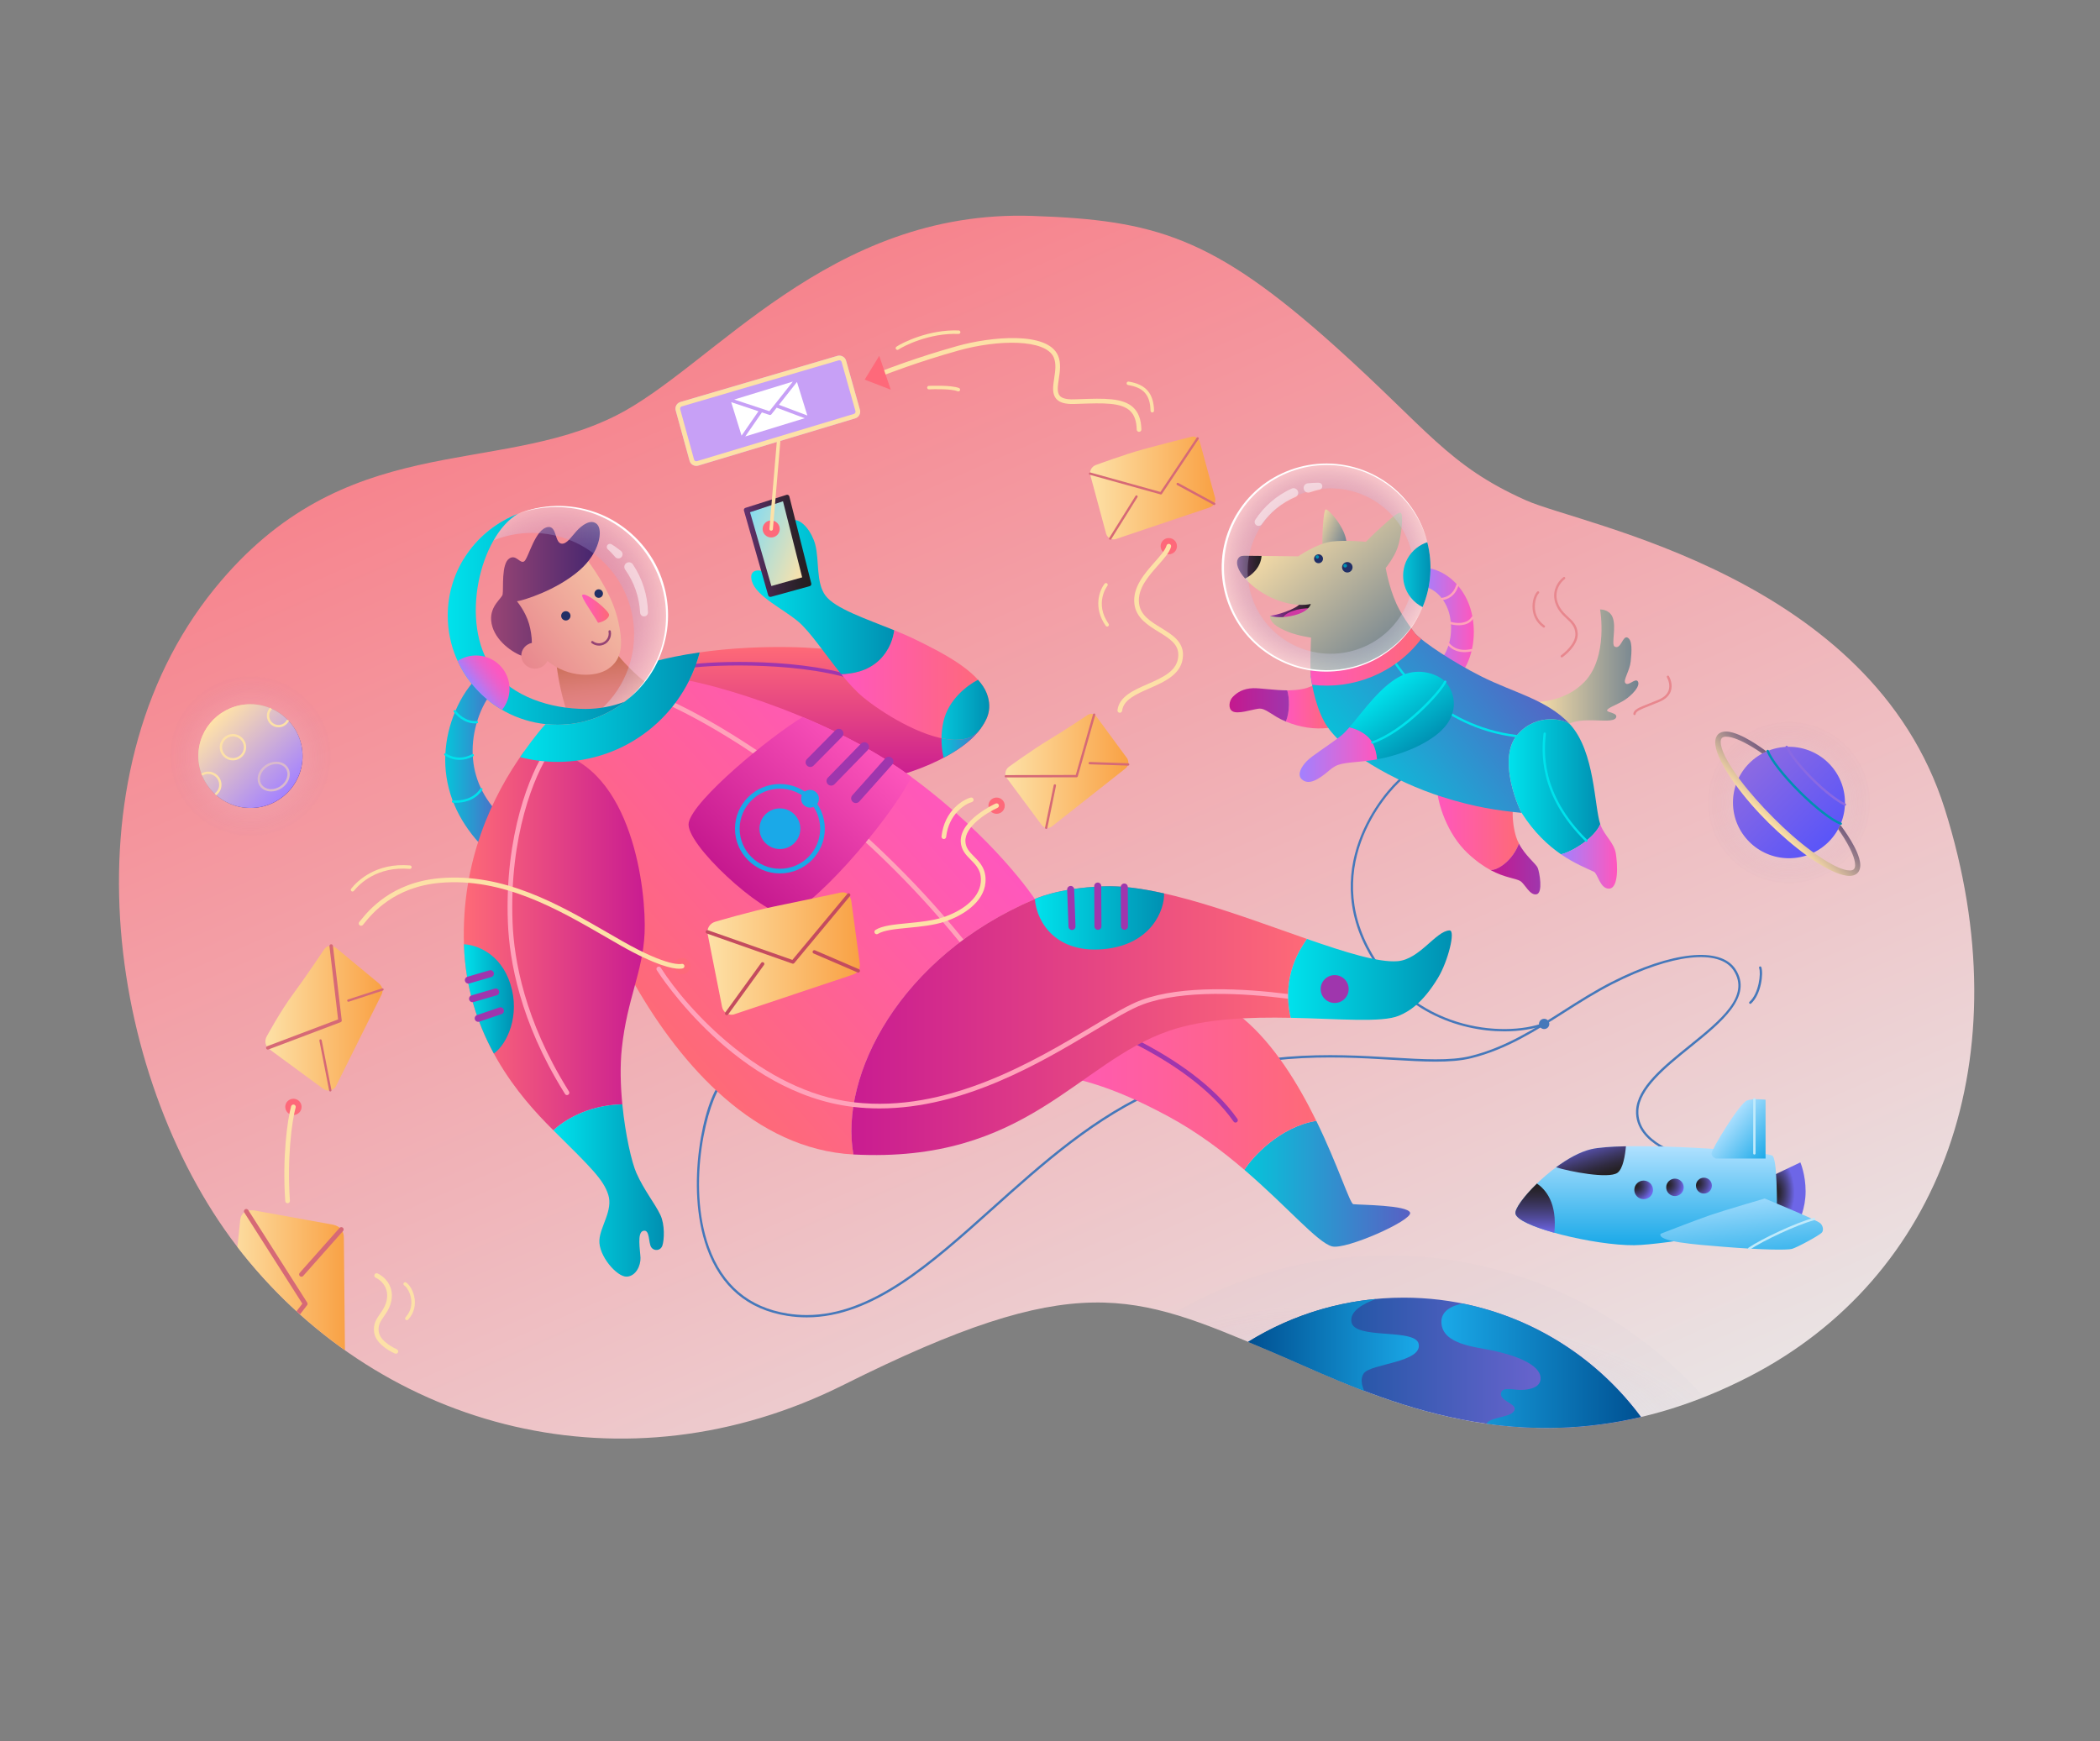 <svg width="375" height="311" viewBox="0 0 375 311" fill="none" xmlns="http://www.w3.org/2000/svg">
<rect x="0" y="0" width="375" height="311" fill="#808080" stroke="none"/>
<path d="M184.375 38.564C206.139 39.306 216.519 42.216 238.334 61.785C254.905 76.652 258.542 83.141 272.5 89.361C282.582 93.853 334.167 102.837 347.292 144.511C361.228 188.759 346.733 228.194 312.292 245.897C274.375 265.386 244.56 248.794 226.875 241.336C202.292 230.969 192.281 226.51 150.625 247.348C111.667 266.838 68.542 255.434 43.334 223.92C19.541 194.175 10.792 139.009 38.334 105.118C61.528 76.575 88.125 85.214 110 74.225C127.281 65.544 147.917 37.32 184.375 38.564Z" fill="url(#paint0_linear)"/>
<path d="M247.787 224.231C233.776 224.231 220.661 228.04 209.42 234.665C214.786 236.222 220.311 238.568 226.875 241.336C243.291 248.258 270.16 263.046 304.256 249.547C290.44 234.022 270.265 224.231 247.787 224.231Z" fill="url(#paint1_radial)"/>
<path d="M319.458 157.707C327.435 157.707 333.902 151.271 333.902 143.332C333.902 135.394 327.435 128.958 319.458 128.958C311.481 128.958 305.014 135.394 305.014 143.332C305.014 151.271 311.481 157.707 319.458 157.707Z" fill="url(#paint2_radial)"/>
<path d="M44.722 149.28C52.623 149.28 59.027 142.906 59.027 135.043C59.027 127.181 52.623 120.807 44.722 120.807C36.821 120.807 30.416 127.181 30.416 135.043C30.416 142.906 36.821 149.28 44.722 149.28Z" fill="url(#paint3_radial)"/>
<path d="M44.721 144.304C49.861 144.304 54.027 140.158 54.027 135.043C54.027 129.929 49.861 125.782 44.721 125.782C39.582 125.782 35.416 129.929 35.416 135.043C35.416 140.158 39.582 144.304 44.721 144.304Z" fill="url(#paint4_linear)"/>
<path d="M44.721 144.304C49.861 144.304 54.027 140.158 54.027 135.043C54.027 129.929 49.861 125.782 44.721 125.782C39.582 125.782 35.416 129.929 35.416 135.043C35.416 140.158 39.582 144.304 44.721 144.304Z" fill="url(#paint5_linear)"/>
<path fill-rule="evenodd" clip-rule="evenodd" d="M39.235 133.453C39.235 134.749 40.294 135.803 41.597 135.803C42.899 135.803 43.958 134.749 43.958 133.453C43.958 132.158 42.899 131.104 41.597 131.104C40.294 131.104 39.235 132.158 39.235 133.453ZM39.653 133.454C39.653 132.386 40.525 131.519 41.597 131.519C42.67 131.519 43.542 132.386 43.542 133.454C43.542 134.521 42.67 135.389 41.597 135.389C40.525 135.389 39.653 134.521 39.653 133.454Z" fill="#FDE1A7"/>
<path fill-rule="evenodd" clip-rule="evenodd" d="M46.35 140.318C46.777 140.978 47.53 141.356 48.417 141.356C49.045 141.356 49.675 141.165 50.238 140.804C51.63 139.912 52.151 138.241 51.399 137.08C50.972 136.42 50.219 136.042 49.332 136.042C48.704 136.042 48.074 136.233 47.511 136.594C46.12 137.487 45.598 139.157 46.35 140.318ZM47.737 136.942C48.233 136.624 48.785 136.457 49.333 136.457C50.075 136.457 50.701 136.765 51.05 137.304C51.677 138.273 51.212 139.686 50.013 140.455C49.517 140.772 48.966 140.94 48.417 140.94C47.675 140.94 47.05 140.631 46.701 140.093C46.073 139.124 46.539 137.71 47.737 136.942Z" fill="#DABACC"/>
<path d="M38.578 142.056L38.332 141.721C38.843 141.35 39.136 140.782 39.136 140.162C39.136 139.095 38.264 138.226 37.191 138.226C36.824 138.226 36.462 138.333 36.147 138.535L35.922 138.185C36.305 137.941 36.744 137.812 37.191 137.812C38.493 137.812 39.552 138.866 39.552 140.162C39.552 140.916 39.197 141.606 38.578 142.056Z" fill="#FDE1A7"/>
<path d="M49.737 129.9C48.588 129.9 47.653 128.97 47.653 127.827C47.653 127.289 47.862 126.777 48.242 126.387L48.541 126.675C48.237 126.987 48.07 127.397 48.07 127.827C48.07 128.741 48.818 129.485 49.737 129.485C50.383 129.485 50.958 129.121 51.238 128.535L51.614 128.713C51.269 129.434 50.532 129.9 49.737 129.9Z" fill="#FDE1A7"/>
<path d="M319.459 153.284C324.982 153.284 329.459 148.829 329.459 143.332C329.459 137.836 324.982 133.38 319.459 133.38C313.936 133.38 309.459 137.836 309.459 143.332C309.459 148.829 313.936 153.284 319.459 153.284Z" fill="url(#paint6_linear)"/>
<path d="M328.71 147.32C328.685 147.32 328.661 147.316 328.636 147.306C327.013 146.691 324.103 144.441 321.223 141.575C318.343 138.709 316.083 135.813 315.465 134.197C315.424 134.09 315.478 133.971 315.585 133.93C315.693 133.889 315.813 133.943 315.854 134.05C316.453 135.616 318.676 138.454 321.518 141.282C324.359 144.11 327.212 146.322 328.785 146.919C328.893 146.959 328.946 147.079 328.905 147.187C328.874 147.269 328.794 147.32 328.71 147.32Z" fill="#0090B2"/>
<path d="M329.451 143.912C329.42 143.912 329.388 143.905 329.358 143.89C327.81 143.121 325.608 141.392 323.469 139.263C321.376 137.18 319.654 135.02 318.863 133.486C318.81 133.384 318.85 133.259 318.953 133.207C319.055 133.155 319.181 133.195 319.233 133.296C320.005 134.794 321.7 136.915 323.764 138.97C325.873 141.069 328.034 142.769 329.544 143.52C329.647 143.571 329.689 143.695 329.638 143.797C329.601 143.87 329.528 143.912 329.451 143.912Z" fill="#8A69E3"/>
<path d="M250.67 231.765C240.47 231.765 230.949 234.657 222.886 239.659C224.176 240.198 225.502 240.757 226.874 241.336C241.445 247.48 264.249 259.821 293.034 253.08C283.456 240.153 268.048 231.765 250.67 231.765Z" fill="url(#paint7_linear)"/>
<path d="M293.034 253.08C285.442 242.832 274.184 235.443 261.188 232.817C259.155 233.222 257.286 234.174 257.396 236.256C257.604 240.195 263.632 240.567 266.667 241.232C270.139 241.992 275 243.547 275.104 246.104C275.18 247.97 272.744 248.246 271.494 248.246C270.244 248.246 268.37 247.659 268.055 248.731C267.639 250.147 270.68 250.663 270.486 251.702C270.199 253.243 266.225 252.948 265.432 254.275C273.857 255.46 283.089 255.409 293.034 253.08Z" fill="url(#paint8_linear)"/>
<path d="M243.541 245.275C244.791 243.547 254.027 243.34 253.333 240.023C252.735 237.167 241.805 239.332 241.319 236.083C241.031 234.158 243.426 232.84 245.742 231.999C237.407 232.771 229.634 235.472 222.886 239.659C224.176 240.198 225.502 240.757 226.874 241.336C231.609 243.333 237.214 245.983 243.611 248.421C243.124 247.315 242.916 246.139 243.541 245.275Z" fill="url(#paint9_linear)"/>
<path d="M144.059 235.289C142.901 235.289 141.732 235.198 140.547 235.009C133.515 233.888 128.691 229.806 126.208 222.876C122.314 212.014 125.604 196.739 128.734 193.236C128.81 193.15 128.942 193.143 129.028 193.218C129.114 193.294 129.122 193.425 129.045 193.511C126.386 196.488 122.526 211.368 126.6 222.737C129.029 229.513 133.743 233.504 140.613 234.599C141.771 234.784 142.917 234.872 144.05 234.873C155.687 234.873 166.074 225.56 177.017 215.751C186.14 207.573 195.574 199.117 207.003 194.288C223.393 187.362 237.948 188.236 248.576 188.874C254.151 189.21 258.965 189.498 262.59 188.609C268.777 187.093 274.061 183.73 279.171 180.477C281.95 178.708 284.824 176.88 287.823 175.357C298.554 169.908 307.219 169.013 309.897 173.078C313.124 177.975 307.402 182.596 301.869 187.065C297.387 190.684 292.753 194.428 292.57 198.358C292.299 204.225 300.79 206.283 300.875 206.3C300.988 206.322 301.061 206.431 301.039 206.543C301.016 206.656 300.905 206.729 300.794 206.706C300.705 206.689 291.867 204.541 292.155 198.338C292.345 194.222 297.054 190.42 301.607 186.743C307.245 182.19 312.57 177.888 309.55 173.305C306.996 169.43 298.542 170.38 288.013 175.726C285.033 177.239 282.167 179.063 279.396 180.827C274.258 184.097 268.944 187.479 262.69 189.012C259.005 189.916 254.16 189.625 248.552 189.287C237.967 188.653 223.467 187.781 207.166 194.669C195.801 199.471 186.394 207.904 177.296 216.059C166.292 225.923 155.844 235.288 144.059 235.289Z" fill="#4578BA"/>
<path d="M275.743 183.794C276.252 183.794 276.664 183.383 276.664 182.877C276.664 182.37 276.252 181.96 275.743 181.96C275.234 181.96 274.822 182.37 274.822 182.877C274.822 183.383 275.234 183.794 275.743 183.794Z" fill="#4578BA"/>
<path d="M268.638 184.203C260.504 184.203 249.727 180.576 243.911 169.209C235.578 152.922 248.949 139.47 250.729 138.457C250.828 138.4 250.956 138.434 251.014 138.534C251.071 138.634 251.036 138.76 250.936 138.817C249.191 139.81 236.09 153.01 244.282 169.021C251.991 184.086 268.528 185.353 275.669 182.683C275.776 182.641 275.897 182.697 275.937 182.804C275.978 182.911 275.923 183.031 275.816 183.071C273.949 183.769 271.451 184.203 268.638 184.203Z" fill="#4578BA"/>
<path d="M312.552 179.292C312.495 179.292 312.439 179.269 312.398 179.224C312.32 179.139 312.327 179.008 312.412 178.931C314.09 177.408 314.488 173.859 314.128 172.884C314.088 172.777 314.143 172.657 314.251 172.618C314.357 172.577 314.478 172.633 314.518 172.741C314.919 173.821 314.523 177.577 312.693 179.237C312.653 179.274 312.602 179.292 312.552 179.292Z" fill="#4578BA"/>
<path d="M331.995 153.295C331.769 152.515 331.438 151.8 331.077 151.11C330.363 149.763 329.512 148.516 328.62 147.306C328.505 147.568 328.382 147.826 328.244 148.08C329.014 149.177 329.729 150.311 330.324 151.492C330.655 152.157 330.949 152.841 331.132 153.529C331.221 153.871 331.28 154.217 331.274 154.532C331.269 154.85 331.183 155.112 331.032 155.254C330.883 155.399 330.623 155.474 330.306 155.47C329.993 155.468 329.65 155.402 329.311 155.305C328.63 155.11 327.954 154.803 327.298 154.461C325.983 153.771 324.733 152.924 323.519 152.034C321.093 150.244 318.83 148.222 316.698 146.08C315.625 145.014 314.586 143.916 313.59 142.781C312.59 141.65 311.622 140.491 310.723 139.285C309.822 138.083 308.975 136.836 308.279 135.529C307.935 134.876 307.627 134.204 307.43 133.526C307.332 133.189 307.265 132.848 307.263 132.536C307.259 132.224 307.333 131.968 307.475 131.819C307.8 131.479 308.546 131.538 309.213 131.713C309.905 131.894 310.593 132.187 311.261 132.515C312.45 133.106 313.59 133.821 314.696 134.584C314.945 134.45 315.2 134.33 315.458 134.218C314.248 133.325 312.994 132.482 311.643 131.771C310.949 131.411 310.232 131.081 309.448 130.856C309.055 130.745 308.644 130.66 308.196 130.657C307.972 130.657 307.736 130.681 307.495 130.752C307.374 130.79 307.253 130.837 307.137 130.905C307.081 130.935 307.018 130.976 306.954 131.026C306.881 131.08 306.873 131.095 306.828 131.132L306.823 131.136L306.81 131.148C306.405 131.549 306.296 132.09 306.291 132.527C306.285 132.977 306.363 133.391 306.465 133.787C306.676 134.578 306.994 135.303 307.342 136.005C308.046 137.405 308.89 138.707 309.786 139.965C311.588 142.475 313.635 144.786 315.814 146.959C318.011 149.114 320.337 151.144 322.848 152.951C324.107 153.849 325.417 154.686 326.823 155.388C327.528 155.735 328.256 156.051 329.05 156.261C329.448 156.364 329.864 156.442 330.316 156.436C330.756 156.43 331.299 156.322 331.701 155.919C332.1 155.512 332.198 154.974 332.195 154.54C332.192 154.095 332.106 153.686 331.995 153.295Z" fill="url(#paint10_linear)"/>
<path d="M316.633 209.925L321.493 207.61C321.493 207.61 322.431 209.752 322.431 212.793C322.431 215.903 321.216 218.218 321.216 218.218L316.598 215.903L316.633 209.925Z" fill="url(#paint11_radial)"/>
<path d="M270.619 216.777C270.243 215.045 278.056 206.711 284.097 205.26C290.139 203.809 316.033 205.579 316.589 206.478C317.144 207.377 317.226 210.733 317.292 213C317.334 214.451 317.361 218.529 316.597 218.737C315.834 218.944 297.441 222.343 291.806 222.399C284.896 222.468 271.14 219.179 270.619 216.777Z" fill="url(#paint12_linear)"/>
<path d="M315.277 196.413V206.919H306.423C306.423 206.919 305.64 206.677 305.625 206.02C305.607 205.295 310.625 197.07 311.953 196.552C313.01 196.139 315.277 196.413 315.277 196.413Z" fill="url(#paint13_linear)"/>
<path d="M296.528 220.361C296.528 220.361 302.952 217.873 305.348 217.044C307.743 216.215 315.123 214.062 315.123 214.062C315.123 214.062 324.262 217.815 325.035 218.46C325.521 218.866 325.691 219.711 325.348 220.119C324.896 220.654 320.86 222.831 319.971 223.062C319.143 223.278 314.636 223.246 307.674 222.676C302.677 222.267 295.938 221.778 296.528 220.361Z" fill="url(#paint14_linear)"/>
<path d="M312.37 223.211C312.304 223.211 312.238 223.179 312.198 223.12C312.134 223.025 312.158 222.897 312.254 222.832C314.601 221.249 320.653 218.389 323.866 217.521C323.979 217.492 324.091 217.557 324.121 217.667C324.151 217.778 324.086 217.892 323.974 217.921C320.797 218.779 314.809 221.609 312.487 223.176C312.452 223.2 312.411 223.211 312.37 223.211Z" fill="#C0EAFB"/>
<path d="M274.457 211.385C272.063 213.707 270.443 215.967 270.619 216.778C270.854 217.861 273.784 219.124 277.561 220.179C278.103 214.791 275.982 212.441 274.457 211.385Z" fill="url(#paint15_linear)"/>
<path d="M288.82 209.476C289.838 208.768 290.212 206.255 290.346 204.729C287.64 204.784 285.404 204.946 284.098 205.26C282.096 205.741 279.901 206.979 277.873 208.481C280.25 209.234 287.218 210.588 288.82 209.476Z" fill="url(#paint16_linear)"/>
<path d="M293.507 214.175C294.428 214.175 295.174 213.433 295.174 212.517C295.174 211.601 294.428 210.858 293.507 210.858C292.587 210.858 291.841 211.601 291.841 212.517C291.841 213.433 292.587 214.175 293.507 214.175Z" fill="url(#paint17_radial)"/>
<path d="M299.097 213.623C299.96 213.623 300.66 212.926 300.66 212.068C300.66 211.209 299.96 210.513 299.097 210.513C298.234 210.513 297.535 211.209 297.535 212.068C297.535 212.926 298.234 213.623 299.097 213.623Z" fill="url(#paint18_radial)"/>
<path d="M304.271 213.174C305.057 213.174 305.695 212.539 305.695 211.757C305.695 210.974 305.057 210.34 304.271 210.34C303.485 210.34 302.847 210.974 302.847 211.757C302.847 212.539 303.485 213.174 304.271 213.174Z" fill="url(#paint19_radial)"/>
<path d="M313.281 206.21C313.166 206.21 313.073 206.117 313.073 206.003V196.326C313.073 196.211 313.166 196.118 313.281 196.118C313.396 196.118 313.489 196.211 313.489 196.326V206.003C313.489 206.117 313.396 206.21 313.281 206.21Z" fill="#C0EAFB"/>
<path d="M273.438 125.437C274.957 125.423 279.582 125.247 282.917 121.809C287.24 117.351 285.729 108.85 285.729 108.85C285.729 108.85 287.295 108.788 287.917 110.146C288.724 111.908 287.656 115.122 288.333 115.485C289.462 116.09 289.74 113.463 290.625 113.878C291.51 114.293 291.391 116.313 291.198 118.128C291.015 119.842 289.817 121.457 290.234 121.99C290.781 122.69 292.083 120.927 292.5 121.757C292.917 122.586 291.406 124.193 290.078 125.048C288.923 125.792 286.927 126.474 286.979 126.889C287.031 127.303 288.906 127.303 288.593 128.133C288.281 128.962 285.937 128.651 284.531 128.651C283.125 128.651 280.989 128.599 279.843 129.532C278.697 130.465 273.438 125.437 273.438 125.437Z" fill="url(#paint20_linear)"/>
<path d="M278.889 117.42C278.824 117.42 278.759 117.39 278.719 117.333C278.652 117.239 278.675 117.11 278.768 117.044C278.795 117.025 281.445 115.129 281.32 113.148C281.24 111.871 280.538 111.221 279.726 110.468C279.198 109.978 278.653 109.473 278.224 108.748C276.526 105.883 278.341 103.688 279.184 103.084C279.277 103.017 279.407 103.038 279.475 103.131C279.542 103.224 279.521 103.354 279.427 103.421C278.671 103.963 277.043 105.94 278.583 108.538C278.982 109.21 279.505 109.695 280.01 110.164C280.852 110.944 281.646 111.68 281.737 113.122C281.876 115.334 279.127 117.299 279.01 117.382C278.972 117.408 278.931 117.42 278.889 117.42Z" fill="#E8878E"/>
<path d="M275.695 112.099C275.653 112.099 275.611 112.086 275.574 112.06C274.155 111.057 273.76 109.703 273.679 108.744C273.565 107.39 274.02 106.146 274.506 105.663C274.587 105.582 274.719 105.582 274.8 105.663C274.881 105.744 274.881 105.875 274.8 105.956C274.375 106.379 273.994 107.525 274.094 108.709C274.168 109.581 274.526 110.811 275.816 111.722C275.909 111.789 275.931 111.918 275.864 112.011C275.824 112.068 275.76 112.099 275.695 112.099Z" fill="#E8878E"/>
<path d="M291.876 127.717C291.869 127.717 291.864 127.717 291.858 127.717C291.744 127.707 291.658 127.607 291.668 127.493C291.731 126.736 292.673 126.365 294.382 125.692C294.903 125.487 295.499 125.252 296.169 124.97C297.113 124.57 297.716 124.014 297.962 123.317C298.308 122.338 297.869 121.352 297.664 120.974C297.609 120.873 297.647 120.747 297.749 120.693C297.849 120.639 297.976 120.676 298.031 120.777C298.262 121.203 298.756 122.319 298.356 123.454C298.069 124.266 297.389 124.904 296.332 125.351C295.659 125.636 295.059 125.872 294.535 126.078C293.032 126.669 292.125 127.026 292.083 127.527C292.074 127.636 291.983 127.717 291.876 127.717Z" fill="#E8878E"/>
<path d="M254.274 101.373L254.606 101.397C254.754 101.416 254.924 101.434 255.055 101.458C255.325 101.504 255.594 101.56 255.855 101.635C256.379 101.78 256.881 101.977 257.355 102.215C258.305 102.692 259.143 103.329 259.861 104.06C261.295 105.526 262.266 107.367 262.747 109.307C263.217 111.207 263.312 113.168 263.009 115.125C262.696 117.07 261.998 119.04 260.596 120.762L257.217 117.879C258.015 117.021 258.607 115.747 258.893 114.388C259.185 113.027 259.196 111.553 258.93 110.163C258.676 108.817 258.077 107.539 257.2 106.538C256.762 106.039 256.255 105.613 255.708 105.299C255.435 105.143 255.153 105.013 254.866 104.916C254.723 104.865 254.578 104.827 254.434 104.794L254.255 104.755C254.18 104.742 254.053 104.73 253.955 104.717L254.274 101.373Z" fill="url(#paint21_linear)"/>
<path d="M257.507 107.188C257.404 107.188 257.314 107.111 257.301 107.007C257.287 106.893 257.368 106.789 257.482 106.775C258.201 106.685 259.492 106.261 260.059 104.427C260.093 104.317 260.21 104.256 260.319 104.29C260.43 104.323 260.491 104.439 260.457 104.549C259.822 106.606 258.353 107.084 257.534 107.186C257.525 107.188 257.516 107.188 257.507 107.188Z" fill="#FFA2BA"/>
<path d="M260.453 111.676C259.901 111.676 259.387 111.587 259.021 111.479C258.911 111.447 258.848 111.332 258.881 111.222C258.913 111.112 259.028 111.048 259.139 111.082C260.048 111.348 261.98 111.507 262.781 110.202C262.841 110.104 262.969 110.073 263.068 110.133C263.166 110.193 263.197 110.321 263.137 110.418C262.54 111.392 261.436 111.676 260.453 111.676Z" fill="#FFA2BA"/>
<path d="M261.517 116.482C259.795 116.482 258.862 115.596 258.502 115.148C258.429 115.058 258.444 114.928 258.534 114.857C258.623 114.786 258.754 114.799 258.826 114.888C259.223 115.381 260.401 116.465 262.768 115.915C262.884 115.889 262.992 115.959 263.019 116.07C263.045 116.181 262.975 116.293 262.863 116.319C262.369 116.434 261.921 116.482 261.517 116.482Z" fill="#FFA2BA"/>
<path d="M271.238 150.666C271.039 150.283 270.863 149.88 270.73 149.453C269.865 146.687 270.174 144.028 270.174 144.028C270.174 144.028 266.458 142.853 263.507 142.231C260.556 141.609 256.605 140.771 256.605 140.771C256.702 143.441 258.403 148.9 262.014 152.321C263.551 153.778 264.943 154.737 266.168 155.397C267.71 155.395 270.209 153.452 271.238 150.666Z" fill="url(#paint22_linear)"/>
<path d="M274.409 159.716C275.546 159.44 274.93 155.811 274.583 154.982C274.288 154.278 272.356 152.823 271.237 150.666C270.208 153.452 267.709 155.396 266.167 155.397C268.77 156.798 270.619 156.838 271.492 157.366C272.294 157.852 273.19 160.013 274.409 159.716Z" fill="url(#paint23_linear)"/>
<path d="M235.764 121.739C234.131 122.684 233.046 123.21 230.313 123.294C230.166 123.299 230.015 123.3 229.861 123.301C230.287 124.703 230.347 127.093 229.624 128.873C232.111 129.898 234.701 130.307 237.187 130.008C238.614 128.437 237.318 123.519 235.764 121.739Z" fill="url(#paint24_linear)"/>
<path d="M229.861 123.3C227.678 123.3 224.927 122.875 223.785 122.914C221.979 122.974 220.911 123.674 220.13 124.477C219.462 125.164 219.288 126.533 220.052 127.017C221.008 127.623 223.402 126.749 224.722 126.576C226.041 126.403 227.083 127.82 229.583 128.857C229.596 128.862 229.609 128.867 229.623 128.872C230.347 127.093 230.287 124.703 229.861 123.3Z" fill="url(#paint25_linear)"/>
<path d="M270.99 131.19C274.435 127.245 279.444 128.474 280.406 129.421C280.351 129.36 280.299 129.297 280.243 129.237C276.147 124.919 270.347 123.743 264.514 120.806C259.518 118.291 254.236 114.793 252.708 113.152C252.708 113.152 250.07 116.832 243.831 119.51C239.595 121.327 234.062 120.72 234.062 120.72C234.062 120.72 234.555 125.343 236.458 128.858C239.323 134.145 249.062 139.639 257.552 142.334C263.487 144.219 267.504 144.748 271.719 145.185C270.781 143.475 267.487 135.2 270.99 131.19Z" fill="url(#paint26_linear)"/>
<path d="M270.768 131.675C270.76 131.675 270.751 131.674 270.743 131.673C256.735 129.966 249.212 119.363 248.311 117.346C248.265 117.241 248.312 117.118 248.417 117.072C248.523 117.026 248.646 117.072 248.692 117.177C249.577 119.159 256.979 129.578 270.793 131.262C270.907 131.276 270.989 131.379 270.975 131.493C270.962 131.598 270.872 131.675 270.768 131.675Z" fill="#00E2EC"/>
<path d="M285.761 147.205C284.676 143.976 284.823 134.317 280.406 129.421C279.444 128.474 274.435 127.245 270.989 131.19C267.487 135.2 270.781 143.475 271.719 145.185C273.971 148.72 276.469 151.009 278.741 152.572C280.487 152.251 284.716 149.76 285.761 147.205Z" fill="url(#paint27_linear)"/>
<path d="M287.344 158.714C289.099 158.638 288.845 154.306 288.542 152.442C288.229 150.524 286.563 149.293 285.833 147.414C285.808 147.349 285.785 147.276 285.76 147.205C284.715 149.76 280.487 152.251 278.741 152.572C281.146 154.227 283.297 155.069 284.635 155.708C285.308 156.028 285.729 158.783 287.344 158.714Z" fill="url(#paint28_linear)"/>
<path d="M283.282 150.356C283.229 150.356 283.176 150.336 283.135 150.296C274.539 141.833 275.329 133.973 275.627 131.014C275.638 130.9 275.742 130.819 275.855 130.828C275.969 130.839 276.053 130.941 276.041 131.055C275.749 133.96 274.973 141.677 283.428 150.001C283.51 150.081 283.511 150.213 283.43 150.294C283.39 150.336 283.336 150.356 283.282 150.356Z" fill="#00E2EC"/>
<path d="M258.073 121.757C256.65 120.315 253.49 119.32 250.625 120.513C246.785 122.111 243.384 127.109 240.961 129.906C242.341 130.215 244.231 131.097 245.052 132.615C245.623 133.67 245.829 134.792 245.897 135.628C250.023 134.868 254.721 133.038 257.396 130.465C260.936 127.059 259.531 123.234 258.073 121.757Z" fill="url(#paint29_linear)"/>
<path d="M240.961 129.906C240.415 130.535 239.919 131.054 239.479 131.397C236.859 133.438 234.387 134.88 233.333 135.959C232.421 136.892 231.562 138.343 232.448 139.172C233.657 140.305 235.391 139.302 237.344 137.617C238.906 136.27 239.724 136.342 243.876 135.922C244.525 135.857 245.204 135.755 245.897 135.628C245.829 134.792 245.623 133.67 245.052 132.616C244.23 131.096 242.341 130.215 240.961 129.906Z" fill="url(#paint30_linear)"/>
<path d="M245.052 132.823C244.966 132.823 244.886 132.77 244.855 132.684C244.818 132.576 244.875 132.457 244.984 132.42C250.563 130.493 257.001 123.543 257.884 121.669C257.934 121.565 258.058 121.52 258.161 121.569C258.266 121.618 258.311 121.741 258.262 121.845C257.332 123.819 250.903 130.815 245.121 132.812C245.098 132.819 245.075 132.823 245.052 132.823Z" fill="#00E2EC"/>
<path d="M226.773 109.986C227.656 109.965 231.614 108.824 232.291 107.658C232.968 106.492 234.583 107.58 234.583 107.58C234.583 107.58 234.766 110.768 231.276 110.872C227.786 110.975 226.773 109.986 226.773 109.986Z" fill="url(#paint31_linear)"/>
<path d="M229.17 110.245C229.265 109.96 229.818 109.485 230.808 109.135C231.876 108.757 232.761 108.642 234.193 108.617C232.904 109.489 233.49 110.79 232.431 110.872C229.966 111.062 229.17 110.245 229.17 110.245Z" fill="#D039A3"/>
<path d="M236.181 97.585C236.042 96.479 236.285 91.123 236.736 90.984C237.188 90.846 240.416 94.371 240.451 97.066C238.958 97.861 236.181 97.585 236.181 97.585Z" fill="url(#paint32_linear)"/>
<path d="M221.146 99.675C221.462 99.243 221.927 99.261 222.396 99.261C222.865 99.261 231.823 99.365 231.823 99.365C231.823 99.365 235.208 97.032 237.813 96.721C240.417 96.41 243.906 96.773 243.906 96.773C243.906 96.773 245.417 95.218 246.719 94.078C248.021 92.937 249.531 91.434 250.104 91.59C250.677 91.745 250.259 95.769 249.583 97.758C248.958 99.598 247.448 101.438 247.448 101.438C247.448 101.438 248.021 104.911 249.375 107.865C250.554 110.438 252.708 113.152 252.708 113.152C252.708 113.152 250.055 117.302 244.688 119.217C237.786 121.679 234.063 120.72 234.063 120.72C234.063 120.72 233.98 118.906 234.01 117.351C234.047 115.461 234.115 113.878 234.115 113.878C234.115 113.878 231.791 113.571 230 112.841C227.838 111.96 226.823 111.156 226.774 109.985C227.21 110.118 228.44 110.443 230.469 110.042C233.88 109.368 234.063 107.865 234.063 107.865C234.063 107.865 231.604 108.596 227.708 107.036C223.438 105.325 219.896 101.386 221.146 99.675Z" fill="url(#paint33_linear)"/>
<path d="M225.279 99.29C223.775 99.273 222.561 99.261 222.396 99.261C221.927 99.261 221.462 99.242 221.146 99.675C220.524 100.527 221.09 101.931 222.341 103.337C223.432 102.796 225.128 101.435 225.279 99.29Z" fill="url(#paint34_linear)"/>
<path d="M235.452 100.592C235.893 100.592 236.25 100.236 236.25 99.797C236.25 99.358 235.893 99.002 235.452 99.002C235.01 99.002 234.653 99.358 234.653 99.797C234.653 100.236 235.01 100.592 235.452 100.592Z" fill="#212F66"/>
<path d="M235.231 99.771C235.398 99.771 235.534 99.635 235.534 99.468C235.534 99.301 235.398 99.166 235.231 99.166C235.063 99.166 234.927 99.301 234.927 99.468C234.927 99.635 235.063 99.771 235.231 99.771Z" fill="#0090B2"/>
<path d="M240.591 102.25C241.109 102.25 241.528 101.832 241.528 101.317C241.528 100.802 241.109 100.384 240.591 100.384C240.073 100.384 239.653 100.802 239.653 101.317C239.653 101.832 240.073 102.25 240.591 102.25Z" fill="#212F66"/>
<path d="M240.208 101.369C240.391 101.369 240.538 101.222 240.538 101.041C240.538 100.859 240.391 100.712 240.208 100.712C240.026 100.712 239.878 100.859 239.878 101.041C239.878 101.222 240.026 101.369 240.208 101.369Z" fill="#0090B2"/>
<path fill-rule="evenodd" clip-rule="evenodd" d="M221.158 91.631C226.564 82.976 237.997 80.321 246.694 85.702C255.391 91.082 258.058 102.46 252.652 111.115C247.246 119.77 235.813 122.425 227.116 117.045C218.419 111.664 215.752 100.286 221.158 91.631ZM229.802 114.535C236.76 118.84 245.908 116.716 250.233 109.791C254.559 102.865 252.425 93.761 245.467 89.457C238.508 85.151 229.36 87.276 225.035 94.201C220.709 101.126 222.843 110.23 229.802 114.535Z" fill="url(#paint35_radial)"/>
<g opacity="0.5">
<path d="M235.636 87.458L235.176 87.56L234.752 87.673C234.465 87.754 234.181 87.844 233.9 87.939C233.462 88.09 232.985 87.858 232.834 87.422C232.683 86.986 232.916 86.511 233.354 86.361C233.413 86.341 233.478 86.327 233.538 86.32C233.868 86.285 234.197 86.258 234.526 86.24L235.029 86.223L235.501 86.224C235.847 86.225 236.128 86.506 236.126 86.851C236.126 87.148 235.916 87.396 235.636 87.458Z" fill="white"/>
</g>
<g opacity="0.5">
<path d="M231.326 88.779L230.855 88.987L230.43 89.192C230.141 89.34 229.856 89.496 229.577 89.661C229.019 89.994 228.485 90.365 227.979 90.774C226.967 91.59 226.07 92.552 225.321 93.622C225.1 93.94 224.661 94.02 224.342 93.799C224.028 93.583 223.947 93.157 224.153 92.841C224.938 91.639 225.896 90.543 226.991 89.601C227.539 89.13 228.121 88.697 228.731 88.307C229.037 88.113 229.349 87.929 229.667 87.754L230.162 87.496L230.628 87.273C231.042 87.074 231.54 87.248 231.74 87.66C231.94 88.073 231.766 88.569 231.351 88.767C231.344 88.771 231.332 88.776 231.326 88.779Z" fill="white"/>
</g>
<path d="M253.782 114.125C253.334 113.759 252.964 113.428 252.708 113.152C252.708 113.152 252.401 112.764 251.954 112.144C247.784 117.927 240.769 120.659 234.025 119.607C234.042 120.26 234.062 120.72 234.062 120.72C234.062 120.72 234.129 121.343 234.307 122.304C241.627 123.2 249.128 120.24 253.782 114.125Z" fill="url(#paint36_linear)"/>
<path d="M254.88 96.844C254.328 94.745 253.404 92.747 252.163 90.97C250.92 89.196 249.363 87.642 247.582 86.411C245.806 85.169 243.822 84.233 241.728 83.676C239.636 83.114 237.446 82.933 235.291 83.127C230.978 83.511 226.826 85.457 223.814 88.545C220.789 91.615 218.897 95.767 218.617 100.054C218.287 104.334 219.538 108.719 222.093 112.189C224.63 115.671 228.454 118.201 232.665 119.199C236.875 120.216 241.439 119.67 245.305 117.712C247.243 116.745 249.013 115.437 250.495 113.854C251.982 112.275 253.184 110.428 254.039 108.433C253.215 110.442 252.04 112.312 250.571 113.923C249.105 115.538 247.342 116.886 245.398 117.893C241.502 119.9 236.88 120.476 232.601 119.468C228.321 118.477 224.419 115.929 221.813 112.394C219.191 108.872 217.885 104.404 218.202 100.024C218.513 95.641 220.468 91.415 223.567 88.303C226.653 85.173 230.888 83.219 235.267 82.853C239.646 82.462 244.139 83.694 247.699 86.246C249.48 87.518 251.024 89.109 252.247 90.913C253.467 92.719 254.36 94.737 254.88 96.844Z" fill="white"/>
<path d="M254.875 96.845C254.189 97.073 253.53 97.419 252.932 97.895C250.205 100.065 249.761 104.026 251.942 106.742C252.529 107.473 253.247 108.037 254.035 108.431C255.602 104.679 255.833 100.615 254.875 96.845Z" fill="url(#paint37_linear)"/>
<path d="M87.787 123.836C87.538 124.078 87.242 124.475 86.971 124.898C86.699 125.324 86.445 125.787 86.213 126.263C85.748 127.218 85.369 128.233 85.078 129.266C84.498 131.332 84.276 133.477 84.46 135.541C84.64 137.608 85.23 139.591 86.183 141.392C87.132 143.197 88.438 144.822 89.979 146.254L85.543 150.543C83.741 148.554 82.189 146.257 81.125 143.72C80.054 141.19 79.5 138.438 79.502 135.732C79.499 133.021 80.023 130.37 80.95 127.904C81.416 126.67 81.98 125.479 82.662 124.337C83.005 123.766 83.376 123.207 83.798 122.658C84.225 122.113 84.679 121.565 85.34 121.025L87.787 123.836Z" fill="url(#paint38_linear)"/>
<path d="M84.835 129.204C82.785 129.204 81.415 127.646 81.028 127.147C80.958 127.056 80.975 126.926 81.067 126.857C81.158 126.787 81.288 126.804 81.359 126.895C81.733 127.379 83.112 128.949 85.143 128.777C85.257 128.766 85.358 128.852 85.368 128.966C85.377 129.08 85.292 129.181 85.178 129.19C85.061 129.2 84.947 129.204 84.835 129.204Z" fill="#00E2EC"/>
<path d="M82.057 135.718C80.893 135.718 79.971 135.281 79.412 134.924C79.315 134.862 79.287 134.734 79.349 134.637C79.411 134.541 79.54 134.513 79.637 134.575C80.471 135.108 82.189 135.834 84.317 134.703C84.418 134.649 84.545 134.687 84.599 134.789C84.653 134.89 84.615 135.015 84.513 135.069C83.619 135.544 82.79 135.718 82.057 135.718Z" fill="#00E2EC"/>
<path d="M81.344 143.379C81.18 143.379 81.026 143.374 80.885 143.366C80.77 143.36 80.682 143.262 80.689 143.147C80.695 143.033 80.794 142.944 80.909 142.952C82.156 143.025 84.45 142.845 85.787 140.839C85.85 140.743 85.979 140.717 86.076 140.781C86.171 140.844 86.198 140.973 86.134 141.068C84.835 143.017 82.731 143.379 81.344 143.379Z" fill="#00E2EC"/>
<path d="M251.805 216.594C251.389 215.212 242.777 215.212 241.666 215.073C241.054 214.997 238.925 208.11 235.051 200.189C228.472 201.251 223.541 206.78 222.214 208.941L222.215 208.943C229.89 215.522 235.206 221.875 237.847 222.606C240.282 223.281 252.222 217.977 251.805 216.594Z" fill="url(#paint39_linear)"/>
<path d="M235.052 200.189C231.891 193.727 227.568 186.578 221.957 181.879C214.587 175.707 206.945 172.916 200.972 172.363C200.972 172.363 192.884 175.788 188.82 179.62C184.861 183.352 184.584 186.324 183.819 191.507C191.666 191.991 198.613 193.999 208.611 199.385C213.739 202.148 218.286 205.575 222.216 208.944L222.215 208.942C223.542 206.78 228.473 201.251 235.052 200.189Z" fill="url(#paint40_linear)"/>
<path d="M220.625 200.491C220.494 200.491 220.365 200.43 220.284 200.314C212.019 188.544 192.254 181.552 187.949 180.828C187.722 180.789 187.569 180.576 187.607 180.35C187.646 180.124 187.857 179.974 188.088 180.01C192.463 180.746 212.554 187.859 220.966 199.839C221.098 200.027 221.052 200.285 220.864 200.417C220.791 200.467 220.707 200.491 220.625 200.491Z" fill="#9F36AD"/>
<path d="M150.52 116.314C150.52 116.314 144.427 115.174 133.697 115.692C130.367 115.853 127.433 116.163 124.946 116.519C124.305 118.98 123.314 121.3 122.027 123.423C123.958 123.882 125.624 124.089 133.749 127.976C141.874 131.864 153.908 139.824 158.281 139.017C163.333 138.084 175.989 133.471 176.51 126.525C177.057 119.236 150.52 116.314 150.52 116.314Z" fill="url(#paint41_linear)"/>
<path d="M176.51 126.525C176.634 124.867 175.356 123.436 173.31 122.214C171.462 123.486 169.188 125.723 168.472 128.857C167.835 131.647 168.207 134.069 168.511 135.339C172.618 133.174 176.237 130.171 176.51 126.525Z" fill="url(#paint42_linear)"/>
<path d="M152.43 121.393C152.398 121.393 152.365 121.388 152.333 121.378C141.597 117.884 124.452 118.89 123.165 119.369C123.004 119.43 122.824 119.348 122.763 119.187C122.702 119.026 122.784 118.847 122.946 118.787C124.305 118.28 141.421 117.172 152.527 120.787C152.692 120.841 152.781 121.016 152.727 121.179C152.684 121.31 152.562 121.393 152.43 121.393Z" fill="#9F36AD"/>
<path d="M176.198 123.83C174.61 119.709 167.828 116.375 163.604 114.292C162.381 113.689 161.047 113.118 159.684 112.566C159.505 113.906 158.923 116.048 157.083 117.835C154.871 119.984 152.018 120.371 150.208 120.398C151.495 121.979 152.823 123.449 154.167 124.556C157.554 127.348 164.468 131.624 169.691 132.094C171.936 132.296 173.915 131.827 175.074 130.17C175.905 128.981 177.411 126.975 176.198 123.83Z" fill="url(#paint43_linear)"/>
<path d="M175.074 130.169C175.905 128.98 177.411 126.975 176.199 123.83C175.875 122.99 175.333 122.184 174.644 121.413C172.766 122.373 169.377 124.898 168.473 128.858C168.23 129.921 168.136 130.93 168.126 131.844C168.66 131.956 169.186 132.047 169.691 132.093C171.936 132.295 173.915 131.827 175.074 130.169Z" fill="url(#paint44_linear)"/>
<path d="M159.684 112.565C154.606 110.505 149.12 108.691 147.396 106.362C145.679 104.043 146.328 100.064 145.573 97.239C145.01 95.132 143.255 92.6 141.51 92.885C139.387 93.232 139.062 96.099 139.479 98.379C139.896 100.66 140.417 102.526 139.115 102.837C137.999 103.104 136.552 102.211 135.885 101.956C135.434 101.783 133.658 101.74 134.271 103.822C135.07 106.535 139.826 108.721 142.552 111.027C144.705 112.848 147.355 116.893 150.208 120.397C152.018 120.37 154.87 119.984 157.083 117.834C158.922 116.047 159.505 113.905 159.684 112.565Z" fill="url(#paint45_linear)"/>
<path d="M184.791 160.58C184.791 160.58 177.778 149.833 162.656 138.706C146.273 126.651 123.236 121.191 121.041 121.29C121.041 121.29 116.771 126.784 112.083 129.687C107.396 132.59 97.708 132.901 97.708 132.901C97.708 132.901 99.27 146.118 106.041 162.083C108.223 167.226 110.571 170.981 113.397 175.909C121.666 190.332 134.791 205.26 152.396 206.193C149.861 192.129 160.625 170.843 184.791 160.58Z" fill="url(#paint46_linear)"/>
<path d="M171.723 168.46C171.601 168.46 171.481 168.407 171.399 168.305C153.581 146.294 131.884 131.547 118.716 125.607C118.507 125.512 118.414 125.267 118.509 125.058C118.604 124.85 118.851 124.757 119.061 124.851C132.311 130.829 154.138 145.66 172.047 167.785C172.191 167.963 172.164 168.225 171.984 168.368C171.907 168.43 171.815 168.46 171.723 168.46Z" fill="#FFA2BA"/>
<path d="M152.43 197.704C152.414 197.704 152.397 197.703 152.381 197.701C131.468 195.246 117.856 174.171 117.286 173.275C117.163 173.082 117.221 172.826 117.416 172.703C117.61 172.58 117.867 172.639 117.991 172.832C122.739 180.306 136.058 194.95 152.479 196.877C152.707 196.904 152.87 197.11 152.844 197.338C152.819 197.549 152.639 197.704 152.43 197.704Z" fill="#FFA2BA"/>
<path d="M122.986 146.93C122.222 150.662 136.181 163.327 140.208 163.327C144.116 163.327 158.432 147.247 162.754 138.779C162.721 138.754 162.69 138.73 162.656 138.706C156.656 134.291 149.764 130.761 143.33 128.065C137.415 131.633 123.824 142.839 122.986 146.93Z" fill="url(#paint47_linear)"/>
<path d="M139.269 151.642C141.283 151.642 142.916 150.017 142.916 148.013C142.916 146.008 141.283 144.383 139.269 144.383C137.255 144.383 135.622 146.008 135.622 148.013C135.622 150.017 137.255 151.642 139.269 151.642Z" fill="#1AA9E8"/>
<path d="M144.647 144.245C145.526 144.245 146.239 143.536 146.239 142.661C146.239 141.786 145.526 141.077 144.647 141.077C143.768 141.077 143.055 141.786 143.055 142.661C143.055 143.536 143.768 144.245 144.647 144.245Z" fill="#1AA9E8"/>
<path fill-rule="evenodd" clip-rule="evenodd" d="M131.248 148.013C131.248 152.414 134.846 155.995 139.269 155.995C143.691 155.995 147.29 152.414 147.29 148.013C147.29 143.612 143.691 140.031 139.269 140.031C134.846 140.031 131.248 143.612 131.248 148.013ZM132.082 148.013C132.082 144.069 135.306 140.86 139.269 140.86C143.232 140.86 146.457 144.069 146.457 148.013C146.457 151.958 143.232 155.166 139.269 155.166C135.306 155.166 132.082 151.958 132.082 148.013Z" fill="#1AA9E8"/>
<path d="M148.423 140.314C148.214 140.314 148.005 140.236 147.843 140.08C147.512 139.762 147.504 139.237 147.824 138.908L153.752 132.82C154.073 132.491 154.601 132.483 154.931 132.802C155.261 133.121 155.269 133.646 154.949 133.975L149.021 140.062C148.858 140.23 148.64 140.314 148.423 140.314Z" fill="#9F36AD"/>
<path d="M144.694 136.982C144.483 136.982 144.271 136.902 144.109 136.744C143.781 136.423 143.777 135.897 144.1 135.571L149.192 130.419C149.514 130.092 150.043 130.088 150.37 130.409C150.699 130.73 150.703 131.255 150.38 131.582L145.288 136.734C145.124 136.899 144.909 136.982 144.694 136.982Z" fill="#9F36AD"/>
<path d="M152.824 143.426C152.627 143.426 152.43 143.357 152.271 143.217C151.927 142.913 151.895 142.389 152.201 142.046L158.084 135.449C158.39 135.106 158.917 135.076 159.26 135.379C159.605 135.683 159.636 136.208 159.33 136.55L153.447 143.148C153.282 143.332 153.054 143.426 152.824 143.426Z" fill="#9F36AD"/>
<path d="M233.39 167.703C221.659 163.621 207.048 157.93 197.084 158.299C188.751 158.607 184.792 160.579 184.792 160.579C160.626 170.842 149.862 192.128 152.396 206.193C183.301 207.831 192.371 189.733 208.751 184.112C215.214 181.893 223.194 181.638 230.486 181.784C230.486 181.784 230.485 181.783 230.485 181.783C228.748 174.201 232.362 169.253 233.39 167.703Z" fill="url(#paint48_linear)"/>
<path d="M196.979 169.529C205.714 168.773 207.994 162.349 207.865 159.565C203.959 158.688 200.282 158.18 197.084 158.299C188.75 158.607 184.792 160.579 184.792 160.579C185.174 164.968 188.755 170.241 196.979 169.529Z" fill="url(#paint49_linear)"/>
<path d="M196.062 166.073C195.719 166.073 195.439 165.797 195.437 165.455L195.399 158.253C195.397 157.91 195.676 157.63 196.021 157.628C196.022 157.628 196.023 157.628 196.024 157.628C196.368 157.628 196.647 157.904 196.649 158.247L196.687 165.448C196.689 165.791 196.411 166.071 196.066 166.073C196.064 166.073 196.064 166.073 196.062 166.073Z" fill="#9F36AD"/>
<path d="M200.801 166.066C200.457 166.066 200.178 165.79 200.176 165.448L200.14 158.424C200.138 158.08 200.417 157.8 200.762 157.799C200.763 157.799 200.764 157.799 200.765 157.799C201.109 157.799 201.388 158.075 201.39 158.418L201.426 165.441C201.428 165.785 201.149 166.065 200.804 166.066C200.803 166.066 200.802 166.066 200.801 166.066Z" fill="#9F36AD"/>
<path d="M191.429 166.1C191.094 166.1 190.816 165.835 190.804 165.5L190.567 158.878C190.555 158.534 190.825 158.246 191.169 158.234C191.511 158.218 191.804 158.49 191.816 158.833L192.054 165.455C192.066 165.799 191.796 166.087 191.451 166.099C191.444 166.1 191.436 166.1 191.429 166.1Z" fill="#9F36AD"/>
<path d="M157.05 197.971C155.506 197.971 153.949 197.885 152.382 197.701C152.153 197.674 151.99 197.468 152.017 197.241C152.044 197.013 152.251 196.851 152.479 196.877C169.083 198.828 184.634 189.545 194.923 183.404C198.637 181.187 201.571 179.437 203.814 178.609C211.132 175.909 222.134 176.542 230.074 177.547C230.302 177.576 230.464 177.784 230.435 178.011C230.406 178.238 230.2 178.397 229.969 178.37C222.12 177.376 211.262 176.745 204.103 179.386C201.933 180.187 198.883 182.007 195.352 184.115C185.929 189.739 172.137 197.971 157.05 197.971Z" fill="#FFA2BA"/>
<path d="M249.792 181.416C251.605 180.659 254.029 179.191 256.771 174.678C258.576 171.706 259.966 166.145 258.854 166.177C256.424 166.246 253.536 171.341 249.584 171.671C246.211 171.953 240.3 170.107 233.389 167.703C232.361 169.252 228.747 174.201 230.485 181.782C230.485 181.783 230.485 181.783 230.485 181.784C239.096 181.956 246.746 182.688 249.792 181.416Z" fill="url(#paint50_linear)"/>
<path d="M238.333 179.135C239.714 179.135 240.833 178.022 240.833 176.647C240.833 175.273 239.714 174.159 238.333 174.159C236.952 174.159 235.833 175.273 235.833 176.647C235.833 178.022 236.952 179.135 238.333 179.135Z" fill="#9F36AD"/>
<path d="M111.042 187.222C111.979 178.41 114.792 173.59 115.104 166.696C115.445 159.173 112.977 137.322 98.854 134.248C96.354 133.704 93.541 134.274 93.541 134.274C87.847 142.23 82.361 153.841 82.847 168.769C83.383 185.224 92.975 196.078 98.68 201.735C98.729 201.783 98.774 201.828 98.822 201.876C100.607 200.203 104.877 197.359 111.131 197.242C110.805 193.91 110.705 190.38 111.042 187.222Z" fill="url(#paint51_linear)"/>
<path d="M91.146 175.767C89.382 170.219 85.021 168.757 82.845 168.65C82.846 168.69 82.846 168.729 82.847 168.769C83.097 176.442 85.317 182.897 88.193 188.175C90.594 186.424 92.916 181.337 91.146 175.767Z" fill="url(#paint52_linear)"/>
<path d="M84.383 179.001C84.112 179.001 83.863 178.826 83.783 178.555C83.686 178.225 83.876 177.879 84.207 177.783L88.339 176.576C88.669 176.48 89.017 176.668 89.115 176.997C89.212 177.327 89.022 177.673 88.691 177.769L84.559 178.976C84.5 178.993 84.441 179.001 84.383 179.001Z" fill="#9F36AD"/>
<path d="M83.64 175.674C83.369 175.674 83.12 175.498 83.04 175.228C82.943 174.898 83.133 174.552 83.464 174.455L87.397 173.306C87.728 173.211 88.076 173.399 88.173 173.728C88.27 174.058 88.081 174.404 87.749 174.5L83.816 175.649C83.757 175.666 83.698 175.674 83.64 175.674Z" fill="#9F36AD"/>
<path d="M85.394 182.506C85.134 182.506 84.892 182.344 84.803 182.085C84.691 181.76 84.865 181.406 85.192 181.296L89.163 179.944C89.491 179.832 89.845 180.006 89.957 180.332C90.069 180.657 89.894 181.01 89.568 181.121L85.597 182.472C85.529 182.496 85.461 182.506 85.394 182.506Z" fill="#9F36AD"/>
<path d="M101.251 195.585C101.109 195.585 100.971 195.513 100.893 195.383C100.821 195.265 100.727 195.112 100.612 194.926C92.904 182.487 90.965 171.665 90.695 164.777C90.081 149.116 94.704 137.972 97.533 133.856C97.663 133.667 97.923 133.618 98.112 133.748C98.302 133.877 98.351 134.135 98.221 134.324C95.451 138.356 90.923 149.3 91.528 164.745C91.794 171.533 93.709 182.205 101.321 194.491C101.438 194.68 101.535 194.836 101.608 194.956C101.726 195.153 101.663 195.407 101.465 195.525C101.398 195.565 101.323 195.585 101.251 195.585Z" fill="#FFA2BA"/>
<path d="M108.62 213.398C109.497 216.174 107.188 219.014 107.031 221.484C106.855 224.277 110.176 228.107 111.927 228.015C113.576 227.929 114.427 225.994 114.375 224.646C114.323 223.298 113.698 220.085 114.896 219.825C116.094 219.566 115.743 221.955 116.302 222.78C116.771 223.471 117.951 223.436 118.281 222.469C118.618 221.481 118.75 218.703 117.917 216.975C116.899 214.863 115 212.569 113.646 209.511C112.806 207.613 111.665 202.693 111.131 197.243C104.878 197.36 100.608 200.204 98.822 201.876C105.634 208.629 107.766 210.696 108.62 213.398Z" fill="url(#paint53_linear)"/>
<path d="M109.844 116.365C110.44 117.298 113.854 121.082 115.781 122.119C115.208 123.881 112.865 126.68 109.167 128.391C106.14 129.791 102.37 130.36 102.37 130.36C102.37 130.36 100.937 126.888 100.052 122.767C99.45 119.968 99.218 117.35 99.218 117.35C99.218 117.35 101.64 118.672 104.687 118.594C107.689 118.518 109.844 116.365 109.844 116.365Z" fill="url(#paint54_linear)"/>
<path d="M110.242 110.335C109.027 105.497 105.312 100.591 104.305 99.277H101.423L91.249 105.497L90.936 110.819C90.936 110.819 92.335 112.591 94.575 114.946C93.701 115.302 93.089 116.128 93.089 117.09C93.089 118.379 94.185 119.423 95.537 119.423C96.527 119.423 97.377 118.862 97.763 118.058C101.429 121.074 106.302 121.032 108.61 119.457C111.034 117.804 111.458 115.173 110.242 110.335Z" fill="url(#paint55_linear)"/>
<path d="M101.041 110.82C101.501 110.82 101.874 110.448 101.874 109.99C101.874 109.532 101.501 109.161 101.041 109.161C100.581 109.161 100.208 109.532 100.208 109.99C100.208 110.448 100.581 110.82 101.041 110.82Z" fill="#212F66"/>
<path d="M106.909 106.776C107.331 106.776 107.673 106.436 107.673 106.016C107.673 105.596 107.331 105.256 106.909 105.256C106.487 105.256 106.146 105.596 106.146 106.016C106.146 106.436 106.487 106.776 106.909 106.776Z" fill="#212F66"/>
<path d="M103.977 106.272C104.57 105.608 108.878 109.117 108.767 109.856C108.655 110.595 107.552 111.105 106.797 111.234C105.973 109.757 103.68 106.605 103.977 106.272Z" fill="url(#paint56_linear)"/>
<path d="M106.966 115.312C106.48 115.312 106.02 115.153 105.639 114.853C105.548 114.782 105.533 114.651 105.605 114.562C105.676 114.472 105.807 114.457 105.897 114.528C106.205 114.769 106.574 114.897 106.965 114.897C107.92 114.897 108.697 114.119 108.697 113.161C108.697 113.043 108.685 112.925 108.662 112.81C108.639 112.698 108.712 112.589 108.825 112.566C108.938 112.543 109.047 112.616 109.07 112.728C109.099 112.87 109.114 113.015 109.114 113.161C109.114 114.347 108.151 115.312 106.966 115.312Z" fill="#954374"/>
<path d="M106.596 93.611C105.52 92.609 103.923 93.784 102.95 94.855C101.978 95.926 101.211 97.174 100.312 97.101C99.027 96.997 99.471 93.943 97.881 94.129C95.52 94.406 94.34 99.865 93.576 100.28C92.812 100.695 92.172 98.977 90.972 99.727C89.479 100.66 89.94 105.078 89.756 106.154C89.632 106.879 87.493 108.198 87.707 110.819C87.967 113.977 91.093 116.322 93.09 117.101C93.09 117.097 93.09 117.094 93.09 117.091C93.09 115.986 93.897 115.062 94.98 114.822C94.971 113.691 94.754 112.396 94.478 111.442C93.819 109.161 92.309 107.39 92.309 107.39C93.281 107.286 99.305 105.498 103.506 101.836C107.096 98.706 107.73 94.666 106.596 93.611Z" fill="url(#paint57_linear)"/>
<path d="M99.534 90.462C92.427 90.462 86.204 94.231 82.772 99.869C86.006 96.955 90.296 95.179 95.003 95.179C105.071 95.179 113.232 103.301 113.232 113.321C113.232 119.877 109.737 125.619 104.501 128.807C112.911 126.619 119.117 119.007 119.117 109.951C119.117 99.188 110.349 90.462 99.534 90.462Z" fill="url(#paint58_radial)"/>
<path d="M104.543 126.618C98.266 126.618 91.479 124.39 88.056 119.701C81.875 111.234 85.781 95.632 92.509 91.759C85.165 94.57 79.951 101.652 79.951 109.951C79.951 120.715 88.718 129.441 99.534 129.441C104.073 129.441 108.248 127.9 111.569 125.32C109.387 126.155 107.02 126.618 104.543 126.618Z" fill="url(#paint59_linear)"/>
<path d="M85.009 117.071C83.794 117.071 82.666 117.433 81.723 118.052C83.404 121.708 86.186 124.756 89.65 126.775C90.487 125.751 90.99 124.446 90.99 123.023C90.991 119.735 88.313 117.071 85.009 117.071Z" fill="url(#paint60_linear)"/>
<g opacity="0.5">
<path d="M109.219 97.219L109.637 97.486L110.07 97.784C110.349 97.986 110.624 98.195 110.894 98.412C111.216 98.671 111.266 99.141 111.005 99.462C110.745 99.783 110.272 99.832 109.95 99.573C109.914 99.544 109.878 99.508 109.848 99.474C109.645 99.234 109.434 98.999 109.217 98.769L108.89 98.436L108.53 98.096C108.304 97.884 108.295 97.53 108.509 97.306C108.697 97.108 108.997 97.078 109.219 97.219Z" fill="white"/>
</g>
<g opacity="0.5">
<path d="M113.022 100.807C113.437 101.431 113.82 102.103 114.147 102.787C114.475 103.473 114.755 104.182 114.982 104.907C115.437 106.356 115.682 107.866 115.714 109.376C115.722 109.763 115.414 110.083 115.025 110.092C114.644 110.1 114.327 109.802 114.307 109.426C114.237 108.047 113.972 106.682 113.521 105.384C113.296 104.735 113.025 104.103 112.71 103.493C112.394 102.88 112.042 102.302 111.638 101.731C111.373 101.357 111.463 100.839 111.839 100.575C112.215 100.311 112.735 100.401 113 100.775C113.005 100.78 113.008 100.786 113.012 100.792L113.022 100.807Z" fill="white"/>
</g>
<path d="M124.947 116.519C121.509 117.012 118.933 117.593 117.37 117.997C114.292 124.745 107.466 129.441 99.534 129.441C98.821 129.441 98.118 129.401 97.425 129.327C95.729 131.171 93.894 133.746 92.878 135.227C95.004 135.779 97.234 136.076 99.533 136.076C111.752 136.075 122.02 127.768 124.947 116.519Z" fill="url(#paint61_linear)"/>
<path d="M92.507 91.754C94.639 90.888 96.938 90.43 99.249 90.364C101.56 90.309 103.886 90.661 106.08 91.41C110.479 92.898 114.279 96.032 116.631 100.025C118.984 104.018 119.827 108.868 118.973 113.404C118.549 115.674 117.718 117.863 116.532 119.84C115.333 121.807 113.795 123.567 111.991 124.991C115.492 122.017 117.907 117.834 118.658 113.348C119.033 111.108 119.035 108.806 118.632 106.576C118.23 104.343 117.427 102.186 116.271 100.234C115.131 98.274 113.633 96.52 111.883 95.069C110.131 93.618 108.119 92.483 105.974 91.711C101.679 90.166 96.831 90.184 92.507 91.754Z" fill="white"/>
<path d="M144.87 104.209C144.924 104.422 144.795 104.638 144.581 104.692L137.661 106.601C137.447 106.655 137.23 106.526 137.175 106.313L132.842 91.181C132.788 90.969 132.917 90.753 133.13 90.698L140.467 88.375C140.681 88.321 140.898 88.45 140.952 88.662L144.87 104.209Z" fill="url(#paint62_linear)"/>
<path d="M143.244 103.117L137.744 104.666L133.933 91.486L139.82 89.53L143.244 103.117Z" fill="url(#paint63_linear)"/>
<path d="M153.56 73.187C153.751 73.847 153.368 74.536 152.704 74.726L124.686 83.162C124.023 83.352 123.33 82.971 123.14 82.311L120.664 73.328C120.473 72.668 120.857 71.978 121.52 71.789L149.538 63.559C150.201 63.37 150.894 63.751 151.085 64.412L153.56 73.187Z" fill="#C7A0F6"/>
<path fill-rule="evenodd" clip-rule="evenodd" d="M149.538 63.559C149.654 63.526 149.77 63.511 149.884 63.511C150.427 63.511 150.927 63.866 151.085 64.411L153.56 73.187C153.751 73.847 153.368 74.536 152.705 74.726L124.687 83.162C124.571 83.196 124.455 83.211 124.34 83.211C123.797 83.211 123.297 82.856 123.14 82.311L120.665 73.328C120.474 72.668 120.857 71.978 121.521 71.788L149.538 63.559ZM150.283 64.636C150.233 64.464 150.068 64.34 149.884 64.34C149.845 64.341 149.806 64.346 149.768 64.356L121.756 72.584C121.606 72.627 121.533 72.727 121.501 72.783C121.47 72.84 121.424 72.955 121.465 73.099L123.943 82.092C123.992 82.259 124.156 82.382 124.34 82.382C124.379 82.382 124.418 82.377 124.456 82.366L152.463 73.933C152.695 73.867 152.823 73.636 152.759 73.417L150.283 64.636Z" fill="#FDE1A7"/>
<path d="M137.709 95.996C138.553 95.996 139.237 95.315 139.237 94.475C139.237 93.635 138.553 92.954 137.709 92.954C136.865 92.954 136.181 93.635 136.181 94.475C136.181 95.315 136.865 95.996 137.709 95.996Z" fill="#FE697A"/>
<path d="M137.709 94.786C137.7 94.786 137.692 94.786 137.682 94.785C137.51 94.771 137.383 94.62 137.397 94.449L138.721 78.817C138.735 78.645 138.888 78.522 139.059 78.533C139.231 78.547 139.358 78.698 139.344 78.869L138.02 94.501C138.006 94.664 137.87 94.786 137.709 94.786Z" fill="#FDE1A7"/>
<path d="M138.586 72.441L144.658 74.728L138.586 72.441Z" fill="url(#paint64_linear)"/>
<path d="M132.313 78.512L135.932 73.287L132.313 78.512Z" fill="url(#paint65_linear)"/>
<path d="M142.317 68.221L139.094 72.301L144.171 74.212L142.317 68.221Z" fill="white"/>
<path d="M141.577 68.152L131.119 71.358L137.395 73.446L141.577 68.152Z" fill="white"/>
<path d="M132.422 77.807L135.438 73.452L130.573 71.833L132.422 77.807Z" fill="white"/>
<path d="M138.689 72.814L137.75 74.003C137.689 74.079 137.598 74.122 137.504 74.122C137.471 74.122 137.437 74.116 137.405 74.106L136.056 73.656L133.082 77.951L143.694 74.697L138.689 72.814Z" fill="white"/>
<path d="M153.536 172.103C153.629 173.331 152.986 173.849 152.182 174.112L130.965 181.206C130.034 181.388 129.131 180.786 128.947 179.86L126.358 166.781C126.174 165.855 126.753 164.934 127.685 164.639C127.685 164.639 134.14 162.731 138.385 161.875C142.524 161.041 150.152 159.41 150.152 159.41C151.083 159.228 151.771 159.768 152.005 160.839L153.536 172.103Z" fill="url(#paint66_linear)"/>
<path d="M141.597 172.121C141.562 172.121 141.527 172.115 141.493 172.103L126.22 166.727C126.057 166.669 125.972 166.492 126.03 166.33C126.087 166.168 126.266 166.083 126.428 166.14L141.496 171.444L151.302 159.651C151.411 159.52 151.609 159.501 151.742 159.61C151.875 159.72 151.893 159.916 151.783 160.048L141.838 172.009C141.777 172.081 141.688 172.121 141.597 172.121Z" fill="#C44B5F"/>
<path d="M129.774 181.318C129.71 181.318 129.647 181.299 129.591 181.26C129.451 181.159 129.42 180.965 129.52 180.825L135.927 171.974C136.028 171.835 136.223 171.803 136.363 171.903C136.503 172.003 136.535 172.198 136.434 172.337L130.027 181.189C129.966 181.273 129.871 181.318 129.774 181.318Z" fill="#C44B5F"/>
<path d="M153.25 173.702C153.209 173.702 153.166 173.694 153.126 173.676L145.291 170.299C145.133 170.23 145.06 170.047 145.129 169.89C145.198 169.732 145.381 169.659 145.54 169.728L153.374 173.105C153.533 173.174 153.606 173.357 153.537 173.514C153.486 173.632 153.371 173.702 153.25 173.702Z" fill="#C44B5F"/>
<path d="M216.985 88.934C217.129 89.922 216.637 90.376 216.002 90.633L199.229 96.289C198.486 96.488 197.722 96.049 197.522 95.31L194.705 84.871C194.505 84.132 194.922 83.355 195.66 83.065C195.66 83.065 200.777 81.169 204.163 80.245C207.466 79.344 212.713 78.021 212.713 78.021C213.457 77.822 214.042 78.222 214.292 79.076L216.985 88.934Z" fill="url(#paint67_linear)"/>
<path d="M207.31 88.314C207.291 88.314 207.273 88.311 207.254 88.306L194.601 84.791C194.49 84.761 194.426 84.646 194.456 84.536C194.487 84.426 194.601 84.36 194.713 84.392L207.221 87.866L213.689 78.186C213.752 78.09 213.881 78.065 213.977 78.128C214.073 78.191 214.099 78.32 214.035 78.415L207.483 88.22C207.444 88.28 207.379 88.314 207.31 88.314Z" fill="#D66976"/>
<path d="M198.253 96.4C198.215 96.4 198.177 96.391 198.143 96.369C198.045 96.309 198.015 96.181 198.076 96.084L202.77 88.572C202.831 88.475 202.96 88.446 203.057 88.505C203.155 88.566 203.185 88.694 203.124 88.791L198.43 96.303C198.39 96.366 198.323 96.4 198.253 96.4Z" fill="#D66976"/>
<path d="M216.826 90.198C216.792 90.198 216.757 90.19 216.726 90.173L210.201 86.625C210.1 86.57 210.063 86.444 210.118 86.343C210.173 86.243 210.301 86.206 210.401 86.261L216.926 89.809C217.027 89.864 217.064 89.99 217.008 90.09C216.97 90.159 216.899 90.198 216.826 90.198Z" fill="#D66976"/>
<path d="M201.326 135.512C201.717 136.391 201.381 136.94 200.86 137.342L187.75 147.678C187.113 148.055 186.29 147.847 185.911 147.214L179.731 138.894C179.351 138.26 179.535 137.432 180.142 136.972C180.142 136.972 184.387 133.886 187.283 132.149C190.108 130.456 194.246 127.682 194.246 127.682C194.882 127.305 195.53 127.523 195.984 128.25L201.326 135.512Z" fill="url(#paint68_linear)"/>
<path d="M179.614 138.854C179.499 138.854 179.405 138.761 179.405 138.647C179.405 138.532 179.498 138.439 179.613 138.439L192.104 138.41L195.183 127.586C195.214 127.476 195.332 127.411 195.44 127.443C195.552 127.474 195.616 127.589 195.584 127.699L192.462 138.674C192.436 138.763 192.355 138.824 192.262 138.825L179.614 138.854C179.614 138.854 179.614 138.854 179.614 138.854Z" fill="#D66976"/>
<path d="M186.821 148.05C186.807 148.05 186.794 148.048 186.78 148.045C186.667 148.023 186.594 147.913 186.617 147.801L188.164 140.243C188.187 140.131 188.299 140.059 188.41 140.081C188.523 140.104 188.595 140.214 188.573 140.326L187.025 147.884C187.005 147.982 186.918 148.05 186.821 148.05Z" fill="#D66976"/>
<path d="M201.455 136.74C201.453 136.74 201.45 136.74 201.448 136.74L194.589 136.507C194.474 136.503 194.384 136.407 194.388 136.292C194.392 136.178 194.506 136.083 194.603 136.093L201.463 136.326C201.577 136.33 201.667 136.426 201.664 136.54C201.659 136.652 201.567 136.74 201.455 136.74Z" fill="#D66976"/>
<path d="M67.698 175.67C68.52 176.449 68.403 177.196 68.019 177.868L59.916 194.141C59.395 194.836 58.407 194.979 57.709 194.46L48.063 187.365C47.364 186.846 47.188 185.864 47.64 185.093C47.64 185.093 50.02 180.667 52.381 177.483C54.682 174.379 57.921 169.51 57.921 169.51C58.442 168.815 59.245 168.761 60.067 169.347L67.698 175.67Z" fill="url(#paint69_linear)"/>
<path d="M47.824 187.459C47.698 187.459 47.579 187.382 47.532 187.259C47.47 187.098 47.552 186.919 47.713 186.857L60.376 182.072L58.83 168.994C58.81 168.823 58.932 168.668 59.104 168.648C59.273 168.629 59.43 168.75 59.451 168.921L61.026 182.24C61.043 182.381 60.96 182.516 60.826 182.567L47.935 187.439C47.898 187.453 47.861 187.459 47.824 187.459Z" fill="#D66976"/>
<path d="M58.981 194.942C58.884 194.942 58.796 194.874 58.777 194.775L57.037 185.871C57.015 185.759 57.089 185.65 57.202 185.628C57.314 185.607 57.424 185.68 57.446 185.792L59.186 194.696C59.208 194.808 59.134 194.917 59.021 194.939C59.008 194.941 58.995 194.942 58.981 194.942Z" fill="#D66976"/>
<path d="M62.204 178.92C62.117 178.92 62.035 178.864 62.007 178.777C61.971 178.668 62.03 178.551 62.139 178.515L68.237 176.524C68.347 176.487 68.464 176.547 68.499 176.656C68.535 176.765 68.476 176.882 68.367 176.917L62.269 178.909C62.248 178.917 62.226 178.92 62.204 178.92Z" fill="#D66976"/>
<path d="M52.396 199.144C53.201 199.144 53.854 198.494 53.854 197.692C53.854 196.891 53.201 196.241 52.396 196.241C51.59 196.241 50.938 196.891 50.938 197.692C50.938 198.494 51.59 199.144 52.396 199.144Z" fill="#FE697A"/>
<path d="M121.81 174.006C122.616 174.006 123.269 173.356 123.269 172.555C123.269 171.753 122.616 171.103 121.81 171.103C121.005 171.103 120.352 171.753 120.352 172.555C120.352 173.356 121.005 174.006 121.81 174.006Z" fill="#FE697A"/>
<path d="M177.965 145.349C178.77 145.349 179.423 144.699 179.423 143.898C179.423 143.096 178.77 142.446 177.965 142.446C177.159 142.446 176.506 143.096 176.506 143.898C176.506 144.699 177.159 145.349 177.965 145.349Z" fill="#FE697A"/>
<path d="M208.714 99.001C209.519 99.001 210.172 98.351 210.172 97.55C210.172 96.748 209.519 96.098 208.714 96.098C207.908 96.098 207.255 96.748 207.255 97.55C207.255 98.351 207.908 99.001 208.714 99.001Z" fill="#FE697A"/>
<path d="M203.402 77.128C203.177 77.128 202.992 76.949 202.986 76.723C202.948 75.189 202.558 74.094 201.792 73.374C200.191 71.871 196.969 71.979 192.893 72.116L191.818 72.152C190.232 72.198 189.226 71.914 188.634 71.251C187.829 70.35 188.033 68.995 188.249 67.56C188.445 66.266 188.646 64.927 188.159 63.817C186.718 60.532 178.222 60.626 171.176 62.599C163.875 64.642 158.218 66.863 158.162 66.885C157.948 66.969 157.705 66.865 157.621 66.652C157.536 66.439 157.641 66.198 157.855 66.114C157.912 66.091 163.606 63.856 170.951 61.8C176.885 60.139 187.012 59.128 188.923 63.485C189.506 64.814 189.277 66.338 189.074 67.683C188.879 68.974 188.711 70.089 189.257 70.7C189.666 71.159 190.497 71.362 191.792 71.323L192.864 71.288C197.135 71.144 200.509 71.031 202.364 72.772C203.3 73.651 203.775 74.937 203.819 76.703C203.824 76.932 203.642 77.122 203.412 77.128C203.409 77.128 203.406 77.128 203.402 77.128Z" fill="#FDE1A7"/>
<path d="M205.765 73.666C205.596 73.666 205.457 73.532 205.453 73.363C205.384 70.547 204.223 69.217 201.446 68.771C201.275 68.743 201.159 68.584 201.187 68.414C201.214 68.244 201.378 68.13 201.545 68.156C204.604 68.648 206.002 70.249 206.078 73.347C206.082 73.519 205.946 73.662 205.773 73.666C205.77 73.666 205.768 73.666 205.765 73.666Z" fill="#FDE1A7"/>
<path d="M160.252 62.493C160.153 62.493 160.056 62.447 159.996 62.36C159.896 62.219 159.931 62.025 160.072 61.927C160.975 61.298 165.798 58.803 171.201 59.02C171.374 59.027 171.508 59.172 171.501 59.343C171.495 59.515 171.346 59.652 171.177 59.642C165.939 59.431 161.299 61.832 160.431 62.437C160.376 62.474 160.314 62.493 160.252 62.493Z" fill="#FDE1A7"/>
<path d="M171.137 69.905C171.098 69.905 171.058 69.898 171.019 69.882C169.938 69.442 166.879 69.49 165.893 69.542C165.711 69.546 165.574 69.419 165.564 69.248C165.556 69.076 165.688 68.93 165.86 68.921C165.9 68.919 169.841 68.731 171.255 69.306C171.415 69.371 171.491 69.553 171.426 69.712C171.377 69.832 171.26 69.905 171.137 69.905Z" fill="#FDE1A7"/>
<path d="M199.965 127.303C199.948 127.303 199.931 127.302 199.913 127.299C199.685 127.271 199.523 127.064 199.552 126.837C199.857 124.402 202.427 123.277 204.913 122.189C207.717 120.961 210.366 119.801 210.416 116.998C210.452 115.026 208.802 114.014 206.892 112.843C205.008 111.688 202.872 110.379 202.572 107.862C202.217 104.881 204.42 102.395 206.189 100.398C207.157 99.306 208.071 98.274 208.313 97.435C208.376 97.216 208.607 97.088 208.828 97.151C209.049 97.214 209.177 97.444 209.114 97.664C208.82 98.682 207.89 99.731 206.814 100.947C205.068 102.917 203.089 105.151 203.4 107.764C203.652 109.882 205.438 110.978 207.33 112.137C209.279 113.332 211.294 114.567 211.25 117.012C211.19 120.346 208.033 121.728 205.249 122.947C202.872 123.988 200.626 124.972 200.379 126.939C200.352 127.149 200.172 127.303 199.965 127.303Z" fill="#FDE1A7"/>
<path d="M197.708 111.908C197.61 111.908 197.512 111.862 197.452 111.775C195.17 108.517 196.325 105.43 197.254 104.252C197.361 104.117 197.557 104.093 197.692 104.2C197.828 104.306 197.852 104.502 197.745 104.637C197.721 104.667 195.374 107.721 197.964 111.42C198.063 111.561 198.028 111.754 197.886 111.853C197.832 111.89 197.77 111.908 197.708 111.908Z" fill="#FDE1A7"/>
<path d="M156.562 166.851C156.424 166.851 156.289 166.783 156.21 166.658C156.087 166.465 156.144 166.209 156.338 166.086C157.543 165.326 159.661 165.12 162.113 164.882C164.175 164.682 166.513 164.454 168.402 163.836C171.486 162.827 174.876 160.649 175.141 157.564C175.315 155.55 174.364 154.588 173.358 153.569C172.509 152.711 171.631 151.823 171.562 150.336C171.381 146.477 177.529 143.639 177.791 143.52C177.999 143.425 178.247 143.517 178.343 143.725C178.438 143.933 178.346 144.179 178.137 144.275C176.097 145.201 172.271 147.653 172.394 150.297C172.449 151.467 173.145 152.172 173.951 152.988C174.995 154.044 176.177 155.24 175.972 157.635C175.672 161.123 171.999 163.533 168.662 164.624C166.686 165.271 164.299 165.503 162.194 165.707C159.946 165.926 157.821 166.132 156.785 166.787C156.716 166.83 156.638 166.851 156.562 166.851Z" fill="#FDE1A7"/>
<path d="M168.542 149.85C168.526 149.85 168.51 149.849 168.495 149.848C168.266 149.822 168.102 149.617 168.127 149.389C168.659 144.677 172.064 142.784 173.331 142.452C173.553 142.393 173.782 142.526 173.84 142.748C173.898 142.969 173.765 143.196 173.543 143.254C172.505 143.526 169.433 145.254 168.955 149.483C168.932 149.694 168.751 149.85 168.542 149.85Z" fill="#FDE1A7"/>
<path d="M121.309 173.025C120.129 173.025 117.172 172.487 110.73 168.818C109.884 168.336 109.026 167.839 108.155 167.335C99.553 162.357 89.804 156.717 78.612 157.675C70.322 158.387 66.386 163.247 65.093 164.845C64.966 165.001 64.866 165.125 64.79 165.209C64.637 165.38 64.374 165.396 64.202 165.243C64.03 165.091 64.014 164.829 64.167 164.658C64.237 164.58 64.328 164.467 64.444 164.324C65.792 162.659 69.897 157.592 78.541 156.849C89.993 155.86 99.865 161.578 108.574 166.619C109.444 167.122 110.3 167.617 111.144 168.098C119.356 172.775 121.654 172.168 121.676 172.162C121.891 172.097 122.125 172.211 122.198 172.423C122.27 172.634 122.169 172.862 121.96 172.941C121.899 172.965 121.703 173.025 121.309 173.025Z" fill="#FDE1A7"/>
<path d="M62.95 159.232C62.882 159.232 62.813 159.21 62.755 159.164C62.621 159.057 62.599 158.861 62.706 158.727C63.847 157.308 67.152 154.059 73.219 154.568C73.391 154.582 73.519 154.733 73.505 154.904C73.49 155.075 73.336 155.202 73.167 155.188C67.404 154.707 64.273 157.774 63.194 159.115C63.133 159.192 63.042 159.232 62.95 159.232Z" fill="#FDE1A7"/>
<path d="M51.353 214.901C51.136 214.901 50.953 214.734 50.938 214.515C50.401 206.821 51.301 200.045 51.994 197.58C52.056 197.36 52.287 197.231 52.508 197.293C52.729 197.354 52.858 197.584 52.796 197.804C52.118 200.214 51.24 206.867 51.769 214.457C51.785 214.686 51.612 214.884 51.383 214.9C51.373 214.901 51.363 214.901 51.353 214.901Z" fill="#FDE1A7"/>
<path d="M70.689 241.778C70.636 241.778 70.581 241.768 70.528 241.746C70.391 241.688 67.178 240.315 66.817 238.013C66.58 236.503 67.248 235.538 67.894 234.604C68.278 234.049 68.675 233.476 68.909 232.763C69.801 230.043 67.898 228.549 67.09 228.203C66.879 228.112 66.781 227.868 66.872 227.658C66.962 227.448 67.208 227.352 67.419 227.441C68.422 227.871 70.787 229.71 69.701 233.021C69.43 233.848 68.979 234.5 68.581 235.075C67.951 235.984 67.454 236.702 67.64 237.885C67.93 239.73 70.823 240.969 70.852 240.982C71.064 241.071 71.163 241.314 71.074 241.525C71.006 241.683 70.852 241.778 70.689 241.778Z" fill="#FDE1A7"/>
<path d="M72.654 235.793C72.579 235.793 72.504 235.766 72.445 235.712C72.317 235.597 72.307 235.4 72.422 235.273C73.456 234.136 73.537 232.89 73.423 232.045C73.252 230.78 72.596 229.842 72.184 229.581C72.039 229.488 71.996 229.296 72.089 229.152C72.182 229.007 72.375 228.964 72.52 229.057C73.12 229.437 73.857 230.585 74.043 231.962C74.174 232.938 74.081 234.376 72.886 235.69C72.824 235.758 72.739 235.793 72.654 235.793Z" fill="#FDE1A7"/>
<path d="M154.407 67.801L157.006 63.556L159.063 69.598L154.407 67.801Z" fill="#FE697A"/>
<path d="M59.511 218.743L45.35 216.177C43.969 216.039 43.05 216.648 42.907 217.83C42.907 217.83 42.688 219.936 42.394 222.717C42.705 223.122 43.017 223.524 43.334 223.919C48.684 230.608 54.844 236.387 61.596 241.16L61.402 221.139C61.399 220.079 61.026 219.111 59.511 218.743Z" fill="url(#paint70_linear)"/>
<path d="M53.83 228.026C53.732 228.026 53.633 227.992 53.554 227.923C53.382 227.771 53.365 227.509 53.517 227.337L60.639 219.309C60.791 219.138 61.054 219.122 61.227 219.273C61.4 219.425 61.416 219.687 61.264 219.858L54.142 227.886C54.06 227.979 53.945 228.026 53.83 228.026Z" fill="#D66976"/>
<path d="M54.856 232.645L44.331 216.12C44.208 215.927 43.95 215.869 43.756 215.992C43.561 216.114 43.504 216.371 43.627 216.564L53.996 232.844L52.953 234.197C53.159 234.385 53.362 234.576 53.569 234.761L54.835 233.119C54.941 232.982 54.95 232.792 54.856 232.645Z" fill="#D66976"/>
<defs>
<linearGradient id="paint0_linear" x1="-79.836" y1="133.408" x2="30.726" y2="386.571" gradientUnits="userSpaceOnUse">
<stop stop-color="#F77F89"/>
<stop offset="1" stop-color="#E9E9E9"/>
</linearGradient>
<radialGradient id="paint1_radial" cx="0" cy="0" r="1" gradientUnits="userSpaceOnUse" gradientTransform="translate(251.998 253.135) rotate(5.219) scale(57.061 19.836)">
<stop stop-color="white" stop-opacity="0.3"/>
<stop offset="0.292" stop-color="#FDFDFE" stop-opacity="0.212"/>
<stop offset="0.434" stop-color="#F5F8FB" stop-opacity="0.17"/>
<stop offset="0.544" stop-color="#E8EEF6" stop-opacity="0.137"/>
<stop offset="0.637" stop-color="#D6DFEF" stop-opacity="0.109"/>
<stop offset="0.72" stop-color="#BDCDE6" stop-opacity="0.084"/>
<stop offset="0.795" stop-color="#A0B6DB" stop-opacity="0.061"/>
<stop offset="0.865" stop-color="#7C9BCE" stop-opacity="0.041"/>
<stop offset="0.93" stop-color="#537CBE" stop-opacity="0.021"/>
<stop offset="0.989" stop-color="#265AAD" stop-opacity="0.01"/>
<stop offset="1" stop-color="#1D53AA" stop-opacity="0.01"/>
</radialGradient>
<radialGradient id="paint2_radial" cx="0" cy="0" r="1" gradientUnits="userSpaceOnUse" gradientTransform="translate(319.458 143.333) scale(14.444 14.374)">
<stop stop-color="white" stop-opacity="0.25"/>
<stop offset="0.294" stop-color="#FDFDFE" stop-opacity="0.177"/>
<stop offset="0.437" stop-color="#F6F5FA" stop-opacity="0.141"/>
<stop offset="0.547" stop-color="#EAE8F2" stop-opacity="0.113"/>
<stop offset="0.641" stop-color="#D9D6E8" stop-opacity="0.09"/>
<stop offset="0.724" stop-color="#C3BDDA" stop-opacity="0.069"/>
<stop offset="0.8" stop-color="#A8A0CA" stop-opacity="0.05"/>
<stop offset="0.87" stop-color="#887CB6" stop-opacity="0.033"/>
<stop offset="0.935" stop-color="#63549F" stop-opacity="0.016"/>
<stop offset="0.995" stop-color="#3A2685" stop-opacity="0.01"/>
<stop offset="1" stop-color="#362283" stop-opacity="0.01"/>
</radialGradient>
<radialGradient id="paint3_radial" cx="0" cy="0" r="1" gradientUnits="userSpaceOnUse" gradientTransform="translate(44.722 135.043) scale(14.306 14.237)">
<stop stop-color="white" stop-opacity="0.25"/>
<stop offset="0.321" stop-color="#FDFDFF" stop-opacity="0.17"/>
<stop offset="0.477" stop-color="#F6F5FD" stop-opacity="0.131"/>
<stop offset="0.597" stop-color="#E9E8FA" stop-opacity="0.101"/>
<stop offset="0.7" stop-color="#D8D6F6" stop-opacity="0.075"/>
<stop offset="0.79" stop-color="#C1BDF1" stop-opacity="0.052"/>
<stop offset="0.873" stop-color="#A5A0EB" stop-opacity="0.032"/>
<stop offset="0.948" stop-color="#847DE4" stop-opacity="0.013"/>
<stop offset="1" stop-color="#6860DE" stop-opacity="0.01"/>
</radialGradient>
<linearGradient id="paint4_linear" x1="31.562" y1="135.043" x2="44.658" y2="148.203" gradientUnits="userSpaceOnUse">
<stop stop-color="#FFE2A8"/>
<stop offset="1" stop-color="#271068"/>
</linearGradient>
<linearGradient id="paint5_linear" x1="31.562" y1="135.043" x2="44.658" y2="148.203" gradientUnits="userSpaceOnUse">
<stop stop-color="#FFE2A8"/>
<stop offset="1" stop-color="#A482FF"/>
</linearGradient>
<linearGradient id="paint6_linear" x1="305.317" y1="143.333" x2="319.391" y2="157.475" gradientUnits="userSpaceOnUse">
<stop stop-color="#8C6AE2"/>
<stop offset="1" stop-color="#5A55F8"/>
</linearGradient>
<linearGradient id="paint7_linear" x1="222.886" y1="255.038" x2="293.034" y2="255.038" gradientUnits="userSpaceOnUse">
<stop stop-color="#005092"/>
<stop offset="1" stop-color="#8C6AE2"/>
</linearGradient>
<linearGradient id="paint8_linear" x1="257.392" y1="255.037" x2="293.035" y2="255.037" gradientUnits="userSpaceOnUse">
<stop stop-color="#1AA9E8"/>
<stop offset="1" stop-color="#005092"/>
</linearGradient>
<linearGradient id="paint9_linear" x1="222.886" y1="248.421" x2="253.37" y2="248.421" gradientUnits="userSpaceOnUse">
<stop stop-color="#005092"/>
<stop offset="1" stop-color="#1AA9E8"/>
</linearGradient>
<linearGradient id="paint10_linear" x1="318.928" y1="150.06" x2="325.127" y2="143.829" gradientUnits="userSpaceOnUse">
<stop stop-color="#FFE2A8"/>
<stop offset="1" stop-color="#745B7F"/>
</linearGradient>
<radialGradient id="paint11_radial" cx="0" cy="0" r="1" gradientUnits="userSpaceOnUse" gradientTransform="translate(317.158 212.923) rotate(89.58) scale(6.015 3.308)">
<stop stop-color="#231F20"/>
<stop offset="0.102" stop-color="#262228"/>
<stop offset="0.264" stop-color="#2F2A3F"/>
<stop offset="0.465" stop-color="#3D3865"/>
<stop offset="0.699" stop-color="#504A99"/>
<stop offset="0.956" stop-color="#6962DB"/>
<stop offset="1" stop-color="#6D66E7"/>
</radialGradient>
<linearGradient id="paint12_linear" x1="317.31" y1="222.401" x2="317.31" y2="204.709" gradientUnits="userSpaceOnUse">
<stop stop-color="#1AA9E8"/>
<stop offset="1" stop-color="#B0E1FF"/>
</linearGradient>
<linearGradient id="paint13_linear" x1="305.571" y1="203.452" x2="313.081" y2="209.657" gradientUnits="userSpaceOnUse">
<stop stop-color="#B0E1FF"/>
<stop offset="1" stop-color="#1AA9E8"/>
</linearGradient>
<linearGradient id="paint14_linear" x1="281.407" y1="215.134" x2="282.943" y2="230.619" gradientUnits="userSpaceOnUse">
<stop stop-color="#B0E1FF"/>
<stop offset="1" stop-color="#1AA9E8"/>
</linearGradient>
<linearGradient id="paint15_linear" x1="277.648" y1="220.179" x2="277.648" y2="211.385" gradientUnits="userSpaceOnUse">
<stop stop-color="#6D66E7"/>
<stop offset="0.044" stop-color="#6962DB"/>
<stop offset="0.301" stop-color="#504A99"/>
<stop offset="0.535" stop-color="#3D3865"/>
<stop offset="0.736" stop-color="#2F2A3F"/>
<stop offset="0.898" stop-color="#262228"/>
<stop offset="1" stop-color="#231F20"/>
</linearGradient>
<linearGradient id="paint16_linear" x1="274.162" y1="206.204" x2="276.265" y2="213.242" gradientUnits="userSpaceOnUse">
<stop stop-color="#6D66E7"/>
<stop offset="0.044" stop-color="#6962DB"/>
<stop offset="0.301" stop-color="#504A99"/>
<stop offset="0.535" stop-color="#3D3865"/>
<stop offset="0.736" stop-color="#2F2A3F"/>
<stop offset="0.898" stop-color="#262228"/>
<stop offset="1" stop-color="#231F20"/>
</linearGradient>
<radialGradient id="paint17_radial" cx="0" cy="0" r="1" gradientUnits="userSpaceOnUse" gradientTransform="translate(292.136 211.773) scale(2.929 2.915)">
<stop stop-color="#231F20"/>
<stop offset="0.102" stop-color="#262228"/>
<stop offset="0.264" stop-color="#2F2A3F"/>
<stop offset="0.465" stop-color="#3D3865"/>
<stop offset="0.699" stop-color="#504A99"/>
<stop offset="0.956" stop-color="#6962DB"/>
<stop offset="1" stop-color="#6D66E7"/>
</radialGradient>
<radialGradient id="paint18_radial" cx="0" cy="0" r="1" gradientUnits="userSpaceOnUse" gradientTransform="translate(297.717 211.549) scale(2.96 2.946)">
<stop stop-color="#231F20"/>
<stop offset="0.102" stop-color="#262228"/>
<stop offset="0.264" stop-color="#2F2A3F"/>
<stop offset="0.465" stop-color="#3D3865"/>
<stop offset="0.699" stop-color="#504A99"/>
<stop offset="0.956" stop-color="#6962DB"/>
<stop offset="1" stop-color="#6D66E7"/>
</radialGradient>
<radialGradient id="paint19_radial" cx="0" cy="0" r="1" gradientUnits="userSpaceOnUse" gradientTransform="translate(302.943 211.342) scale(2.927 2.913)">
<stop stop-color="#231F20"/>
<stop offset="0.102" stop-color="#262228"/>
<stop offset="0.264" stop-color="#2F2A3F"/>
<stop offset="0.465" stop-color="#3D3865"/>
<stop offset="0.699" stop-color="#504A99"/>
<stop offset="0.956" stop-color="#6962DB"/>
<stop offset="1" stop-color="#6D66E7"/>
</radialGradient>
<linearGradient id="paint20_linear" x1="273.438" y1="129.647" x2="292.57" y2="129.647" gradientUnits="userSpaceOnUse">
<stop stop-color="#FFE2A8"/>
<stop offset="1" stop-color="#728390"/>
</linearGradient>
<linearGradient id="paint21_linear" x1="253.954" y1="120.762" x2="263.183" y2="120.762" gradientUnits="userSpaceOnUse">
<stop stop-color="#A281FF"/>
<stop offset="1" stop-color="#FF57BD"/>
</linearGradient>
<linearGradient id="paint22_linear" x1="256.605" y1="155.396" x2="271.238" y2="155.396" gradientUnits="userSpaceOnUse">
<stop stop-color="#FF57BD"/>
<stop offset="1" stop-color="#FE6A77"/>
</linearGradient>
<linearGradient id="paint23_linear" x1="266.167" y1="159.744" x2="275.064" y2="159.744" gradientUnits="userSpaceOnUse">
<stop stop-color="#C5188E"/>
<stop offset="1" stop-color="#9F36AD"/>
</linearGradient>
<linearGradient id="paint24_linear" x1="229.623" y1="130.104" x2="237.803" y2="130.104" gradientUnits="userSpaceOnUse">
<stop stop-color="#FF57BD"/>
<stop offset="1" stop-color="#FE6A77"/>
</linearGradient>
<linearGradient id="paint25_linear" x1="219.55" y1="128.872" x2="230.176" y2="128.872" gradientUnits="userSpaceOnUse">
<stop stop-color="#C5188E"/>
<stop offset="1" stop-color="#9F36AD"/>
</linearGradient>
<linearGradient id="paint26_linear" x1="249.577" y1="150.83" x2="280.965" y2="127.032" gradientUnits="userSpaceOnUse">
<stop stop-color="#05C5DA"/>
<stop offset="1" stop-color="#5860C4"/>
</linearGradient>
<linearGradient id="paint27_linear" x1="269.414" y1="152.572" x2="285.761" y2="152.572" gradientUnits="userSpaceOnUse">
<stop stop-color="#00E2EC"/>
<stop offset="1" stop-color="#0090B2"/>
</linearGradient>
<linearGradient id="paint28_linear" x1="278.741" y1="158.715" x2="288.759" y2="158.715" gradientUnits="userSpaceOnUse">
<stop stop-color="#A281FF"/>
<stop offset="1" stop-color="#FF57BD"/>
</linearGradient>
<linearGradient id="paint29_linear" x1="241.298" y1="127.109" x2="248.488" y2="137.285" gradientUnits="userSpaceOnUse">
<stop stop-color="#00E2EC"/>
<stop offset="1" stop-color="#0090B2"/>
</linearGradient>
<linearGradient id="paint30_linear" x1="232.076" y1="139.655" x2="245.897" y2="139.655" gradientUnits="userSpaceOnUse">
<stop stop-color="#A281FF"/>
<stop offset="1" stop-color="#FF57BD"/>
</linearGradient>
<linearGradient id="paint31_linear" x1="226.773" y1="110.88" x2="234.585" y2="110.88" gradientUnits="userSpaceOnUse">
<stop stop-color="#9F36AD"/>
<stop offset="0.107" stop-color="#8D3399"/>
<stop offset="0.404" stop-color="#602A65"/>
<stop offset="0.662" stop-color="#3F243F"/>
<stop offset="0.87" stop-color="#2A2028"/>
<stop offset="1" stop-color="#231F20"/>
</linearGradient>
<linearGradient id="paint32_linear" x1="233.409" y1="96.5" x2="239.34" y2="98.978" gradientUnits="userSpaceOnUse">
<stop stop-color="#FFE2A8"/>
<stop offset="1" stop-color="#728390"/>
</linearGradient>
<linearGradient id="paint33_linear" x1="216.087" y1="102.955" x2="236.836" y2="127.262" gradientUnits="userSpaceOnUse">
<stop stop-color="#FFE2A8"/>
<stop offset="1" stop-color="#728390"/>
</linearGradient>
<linearGradient id="paint34_linear" x1="220.891" y1="103.337" x2="225.279" y2="103.337" gradientUnits="userSpaceOnUse">
<stop stop-color="#653271"/>
<stop offset="0.113" stop-color="#5B2F65"/>
<stop offset="0.496" stop-color="#3D263F"/>
<stop offset="0.805" stop-color="#2A2128"/>
<stop offset="1" stop-color="#231F20"/>
</linearGradient>
<radialGradient id="paint35_radial" cx="0" cy="0" r="1" gradientUnits="userSpaceOnUse" gradientTransform="translate(236.905 101.373) scale(18.544 18.455)">
<stop stop-color="#4E40AF" stop-opacity="0.01"/>
<stop offset="0.11" stop-color="#5446B2" stop-opacity="0.044"/>
<stop offset="0.262" stop-color="#6558B9" stop-opacity="0.105"/>
<stop offset="0.439" stop-color="#8076C6" stop-opacity="0.175"/>
<stop offset="0.634" stop-color="#A69FD7" stop-opacity="0.254"/>
<stop offset="0.843" stop-color="#D6D3ED" stop-opacity="0.337"/>
<stop offset="1" stop-color="white" stop-opacity="0.4"/>
</radialGradient>
<linearGradient id="paint36_linear" x1="234.025" y1="122.461" x2="253.782" y2="122.461" gradientUnits="userSpaceOnUse">
<stop stop-color="#FF57BD"/>
<stop offset="1" stop-color="#FE6A77"/>
</linearGradient>
<linearGradient id="paint37_linear" x1="250.557" y1="108.432" x2="255.445" y2="108.432" gradientUnits="userSpaceOnUse">
<stop stop-color="#05C5DA"/>
<stop offset="1" stop-color="#0090B2"/>
</linearGradient>
<linearGradient id="paint38_linear" x1="79.502" y1="150.543" x2="89.979" y2="150.543" gradientUnits="userSpaceOnUse">
<stop stop-color="#05C5DA"/>
<stop offset="1" stop-color="#5860C4"/>
</linearGradient>
<linearGradient id="paint39_linear" x1="222.215" y1="222.666" x2="251.816" y2="222.666" gradientUnits="userSpaceOnUse">
<stop stop-color="#05C5DA"/>
<stop offset="1" stop-color="#5860C4"/>
</linearGradient>
<linearGradient id="paint40_linear" x1="183.819" y1="208.944" x2="235.052" y2="208.944" gradientUnits="userSpaceOnUse">
<stop stop-color="#FF57BD"/>
<stop offset="1" stop-color="#FE6A77"/>
</linearGradient>
<linearGradient id="paint41_linear" x1="122.027" y1="115.557" x2="122.027" y2="139.074" gradientUnits="userSpaceOnUse">
<stop stop-color="#FE6A77"/>
<stop offset="1" stop-color="#C91C91"/>
</linearGradient>
<linearGradient id="paint42_linear" x1="168.123" y1="135.339" x2="176.519" y2="135.339" gradientUnits="userSpaceOnUse">
<stop stop-color="#05C5DA"/>
<stop offset="1" stop-color="#5860C4"/>
</linearGradient>
<linearGradient id="paint43_linear" x1="150.208" y1="132.137" x2="176.653" y2="132.137" gradientUnits="userSpaceOnUse">
<stop stop-color="#FF57BD"/>
<stop offset="1" stop-color="#FE6A77"/>
</linearGradient>
<linearGradient id="paint44_linear" x1="168.126" y1="132.137" x2="176.653" y2="132.137" gradientUnits="userSpaceOnUse">
<stop stop-color="#05C5DA"/>
<stop offset="1" stop-color="#0090B2"/>
</linearGradient>
<linearGradient id="paint45_linear" x1="134.143" y1="120.397" x2="159.684" y2="120.397" gradientUnits="userSpaceOnUse">
<stop stop-color="#00E2EC"/>
<stop offset="1" stop-color="#0090B2"/>
</linearGradient>
<linearGradient id="paint46_linear" x1="135.677" y1="203.653" x2="185.438" y2="159.939" gradientUnits="userSpaceOnUse">
<stop stop-color="#FE6A77"/>
<stop offset="1" stop-color="#FF57BD"/>
</linearGradient>
<linearGradient id="paint47_linear" x1="142.553" y1="168.928" x2="167.713" y2="142.165" gradientUnits="userSpaceOnUse">
<stop stop-color="#C5188E"/>
<stop offset="1" stop-color="#FF57BD"/>
</linearGradient>
<linearGradient id="paint48_linear" x1="152.034" y1="206.297" x2="233.39" y2="206.297" gradientUnits="userSpaceOnUse">
<stop stop-color="#C91C91"/>
<stop offset="1" stop-color="#FE6A77"/>
</linearGradient>
<linearGradient id="paint49_linear" x1="184.792" y1="169.594" x2="207.87" y2="169.594" gradientUnits="userSpaceOnUse">
<stop stop-color="#00E2EC"/>
<stop offset="1" stop-color="#0090B2"/>
</linearGradient>
<linearGradient id="paint50_linear" x1="230.02" y1="182.15" x2="259.251" y2="182.15" gradientUnits="userSpaceOnUse">
<stop stop-color="#00E2EC"/>
<stop offset="1" stop-color="#0090B2"/>
</linearGradient>
<linearGradient id="paint51_linear" x1="82.817" y1="201.876" x2="115.133" y2="201.876" gradientUnits="userSpaceOnUse">
<stop stop-color="#FE6A77"/>
<stop offset="1" stop-color="#C91C91"/>
</linearGradient>
<linearGradient id="paint52_linear" x1="82.845" y1="188.175" x2="91.769" y2="188.175" gradientUnits="userSpaceOnUse">
<stop stop-color="#00E2EC"/>
<stop offset="1" stop-color="#0090B2"/>
</linearGradient>
<linearGradient id="paint53_linear" x1="98.822" y1="228.016" x2="118.542" y2="228.016" gradientUnits="userSpaceOnUse">
<stop stop-color="#00E2EC"/>
<stop offset="1" stop-color="#0090B2"/>
</linearGradient>
<linearGradient id="paint54_linear" x1="98.981" y1="117.011" x2="100.655" y2="130.251" gradientUnits="userSpaceOnUse">
<stop stop-color="#C16846"/>
<stop offset="0.265" stop-color="#D27565"/>
<stop offset="0.531" stop-color="#DE7F7B"/>
<stop offset="0.781" stop-color="#E58589"/>
<stop offset="1" stop-color="#E8878E"/>
</linearGradient>
<linearGradient id="paint55_linear" x1="99.438" y1="126.492" x2="115.974" y2="114.293" gradientUnits="userSpaceOnUse">
<stop stop-color="#E8878E"/>
<stop offset="1" stop-color="#F4BEA3"/>
</linearGradient>
<linearGradient id="paint56_linear" x1="103.951" y1="111.234" x2="108.769" y2="111.234" gradientUnits="userSpaceOnUse">
<stop stop-color="#FF57BD"/>
<stop offset="1" stop-color="#FE6A77"/>
</linearGradient>
<linearGradient id="paint57_linear" x1="87.692" y1="117.101" x2="107.108" y2="117.101" gradientUnits="userSpaceOnUse">
<stop stop-color="#994574"/>
<stop offset="1" stop-color="#43256F"/>
</linearGradient>
<radialGradient id="paint58_radial" cx="0" cy="0" r="1" gradientUnits="userSpaceOnUse" gradientTransform="translate(99.486 109.842) scale(19.592 20.669)">
<stop stop-color="#635AD5" stop-opacity="0.01"/>
<stop offset="0.12" stop-color="#6960D7" stop-opacity="0.048"/>
<stop offset="0.288" stop-color="#7A72DB" stop-opacity="0.115"/>
<stop offset="0.482" stop-color="#9690E3" stop-opacity="0.193"/>
<stop offset="0.698" stop-color="#BDB9ED" stop-opacity="0.279"/>
<stop offset="0.927" stop-color="#EEEDFA" stop-opacity="0.371"/>
<stop offset="1" stop-color="white" stop-opacity="0.4"/>
</radialGradient>
<linearGradient id="paint59_linear" x1="79.95" y1="129.441" x2="111.568" y2="129.441" gradientUnits="userSpaceOnUse">
<stop stop-color="#00E2EC"/>
<stop offset="1" stop-color="#0090B2"/>
</linearGradient>
<linearGradient id="paint60_linear" x1="86.81" y1="125.406" x2="91.562" y2="121.787" gradientUnits="userSpaceOnUse">
<stop stop-color="#A281FF"/>
<stop offset="0.095" stop-color="#B17AF5"/>
<stop offset="0.35" stop-color="#D36BDD"/>
<stop offset="0.593" stop-color="#EB60CB"/>
<stop offset="0.816" stop-color="#FA59C1"/>
<stop offset="1" stop-color="#FF57BD"/>
</linearGradient>
<linearGradient id="paint61_linear" x1="92.879" y1="136.075" x2="124.947" y2="136.075" gradientUnits="userSpaceOnUse">
<stop stop-color="#00E2EC"/>
<stop offset="1" stop-color="#0090B2"/>
</linearGradient>
<linearGradient id="paint62_linear" x1="132.83" y1="106.613" x2="144.882" y2="106.613" gradientUnits="userSpaceOnUse">
<stop stop-color="#653271"/>
<stop offset="0.113" stop-color="#5B2F65"/>
<stop offset="0.496" stop-color="#3D263F"/>
<stop offset="0.805" stop-color="#2A2128"/>
<stop offset="1" stop-color="#231F20"/>
</linearGradient>
<linearGradient id="paint63_linear" x1="130.325" y1="100.413" x2="142.966" y2="105.174" gradientUnits="userSpaceOnUse">
<stop stop-color="#84DBF1"/>
<stop offset="1" stop-color="#FFE2A8"/>
</linearGradient>
<linearGradient id="paint64_linear" x1="138.586" y1="74.728" x2="144.658" y2="74.728" gradientUnits="userSpaceOnUse">
<stop stop-color="#67B4D8"/>
<stop offset="1" stop-color="#C7DFF2"/>
</linearGradient>
<linearGradient id="paint65_linear" x1="132.314" y1="78.511" x2="135.932" y2="78.511" gradientUnits="userSpaceOnUse">
<stop stop-color="#67B4D8"/>
<stop offset="1" stop-color="#C7DFF2"/>
</linearGradient>
<linearGradient id="paint66_linear" x1="126.324" y1="181.239" x2="153.545" y2="181.239" gradientUnits="userSpaceOnUse">
<stop stop-color="#FDE1A7"/>
<stop offset="1" stop-color="#F9A144"/>
</linearGradient>
<linearGradient id="paint67_linear" x1="194.655" y1="96.336" x2="217.01" y2="96.336" gradientUnits="userSpaceOnUse">
<stop stop-color="#FDE1A7"/>
<stop offset="1" stop-color="#F9A144"/>
</linearGradient>
<linearGradient id="paint68_linear" x1="179.533" y1="147.866" x2="201.496" y2="147.866" gradientUnits="userSpaceOnUse">
<stop stop-color="#FDE1A7"/>
<stop offset="1" stop-color="#F9A144"/>
</linearGradient>
<linearGradient id="paint69_linear" x1="47.391" y1="194.772" x2="68.314" y2="194.772" gradientUnits="userSpaceOnUse">
<stop stop-color="#FDE1A7"/>
<stop offset="1" stop-color="#F9A144"/>
</linearGradient>
<linearGradient id="paint70_linear" x1="40.445" y1="242.48" x2="61.674" y2="242.48" gradientUnits="userSpaceOnUse">
<stop stop-color="#FDE1A7"/>
<stop offset="1" stop-color="#F9A144"/>
</linearGradient>
</defs>
</svg>
